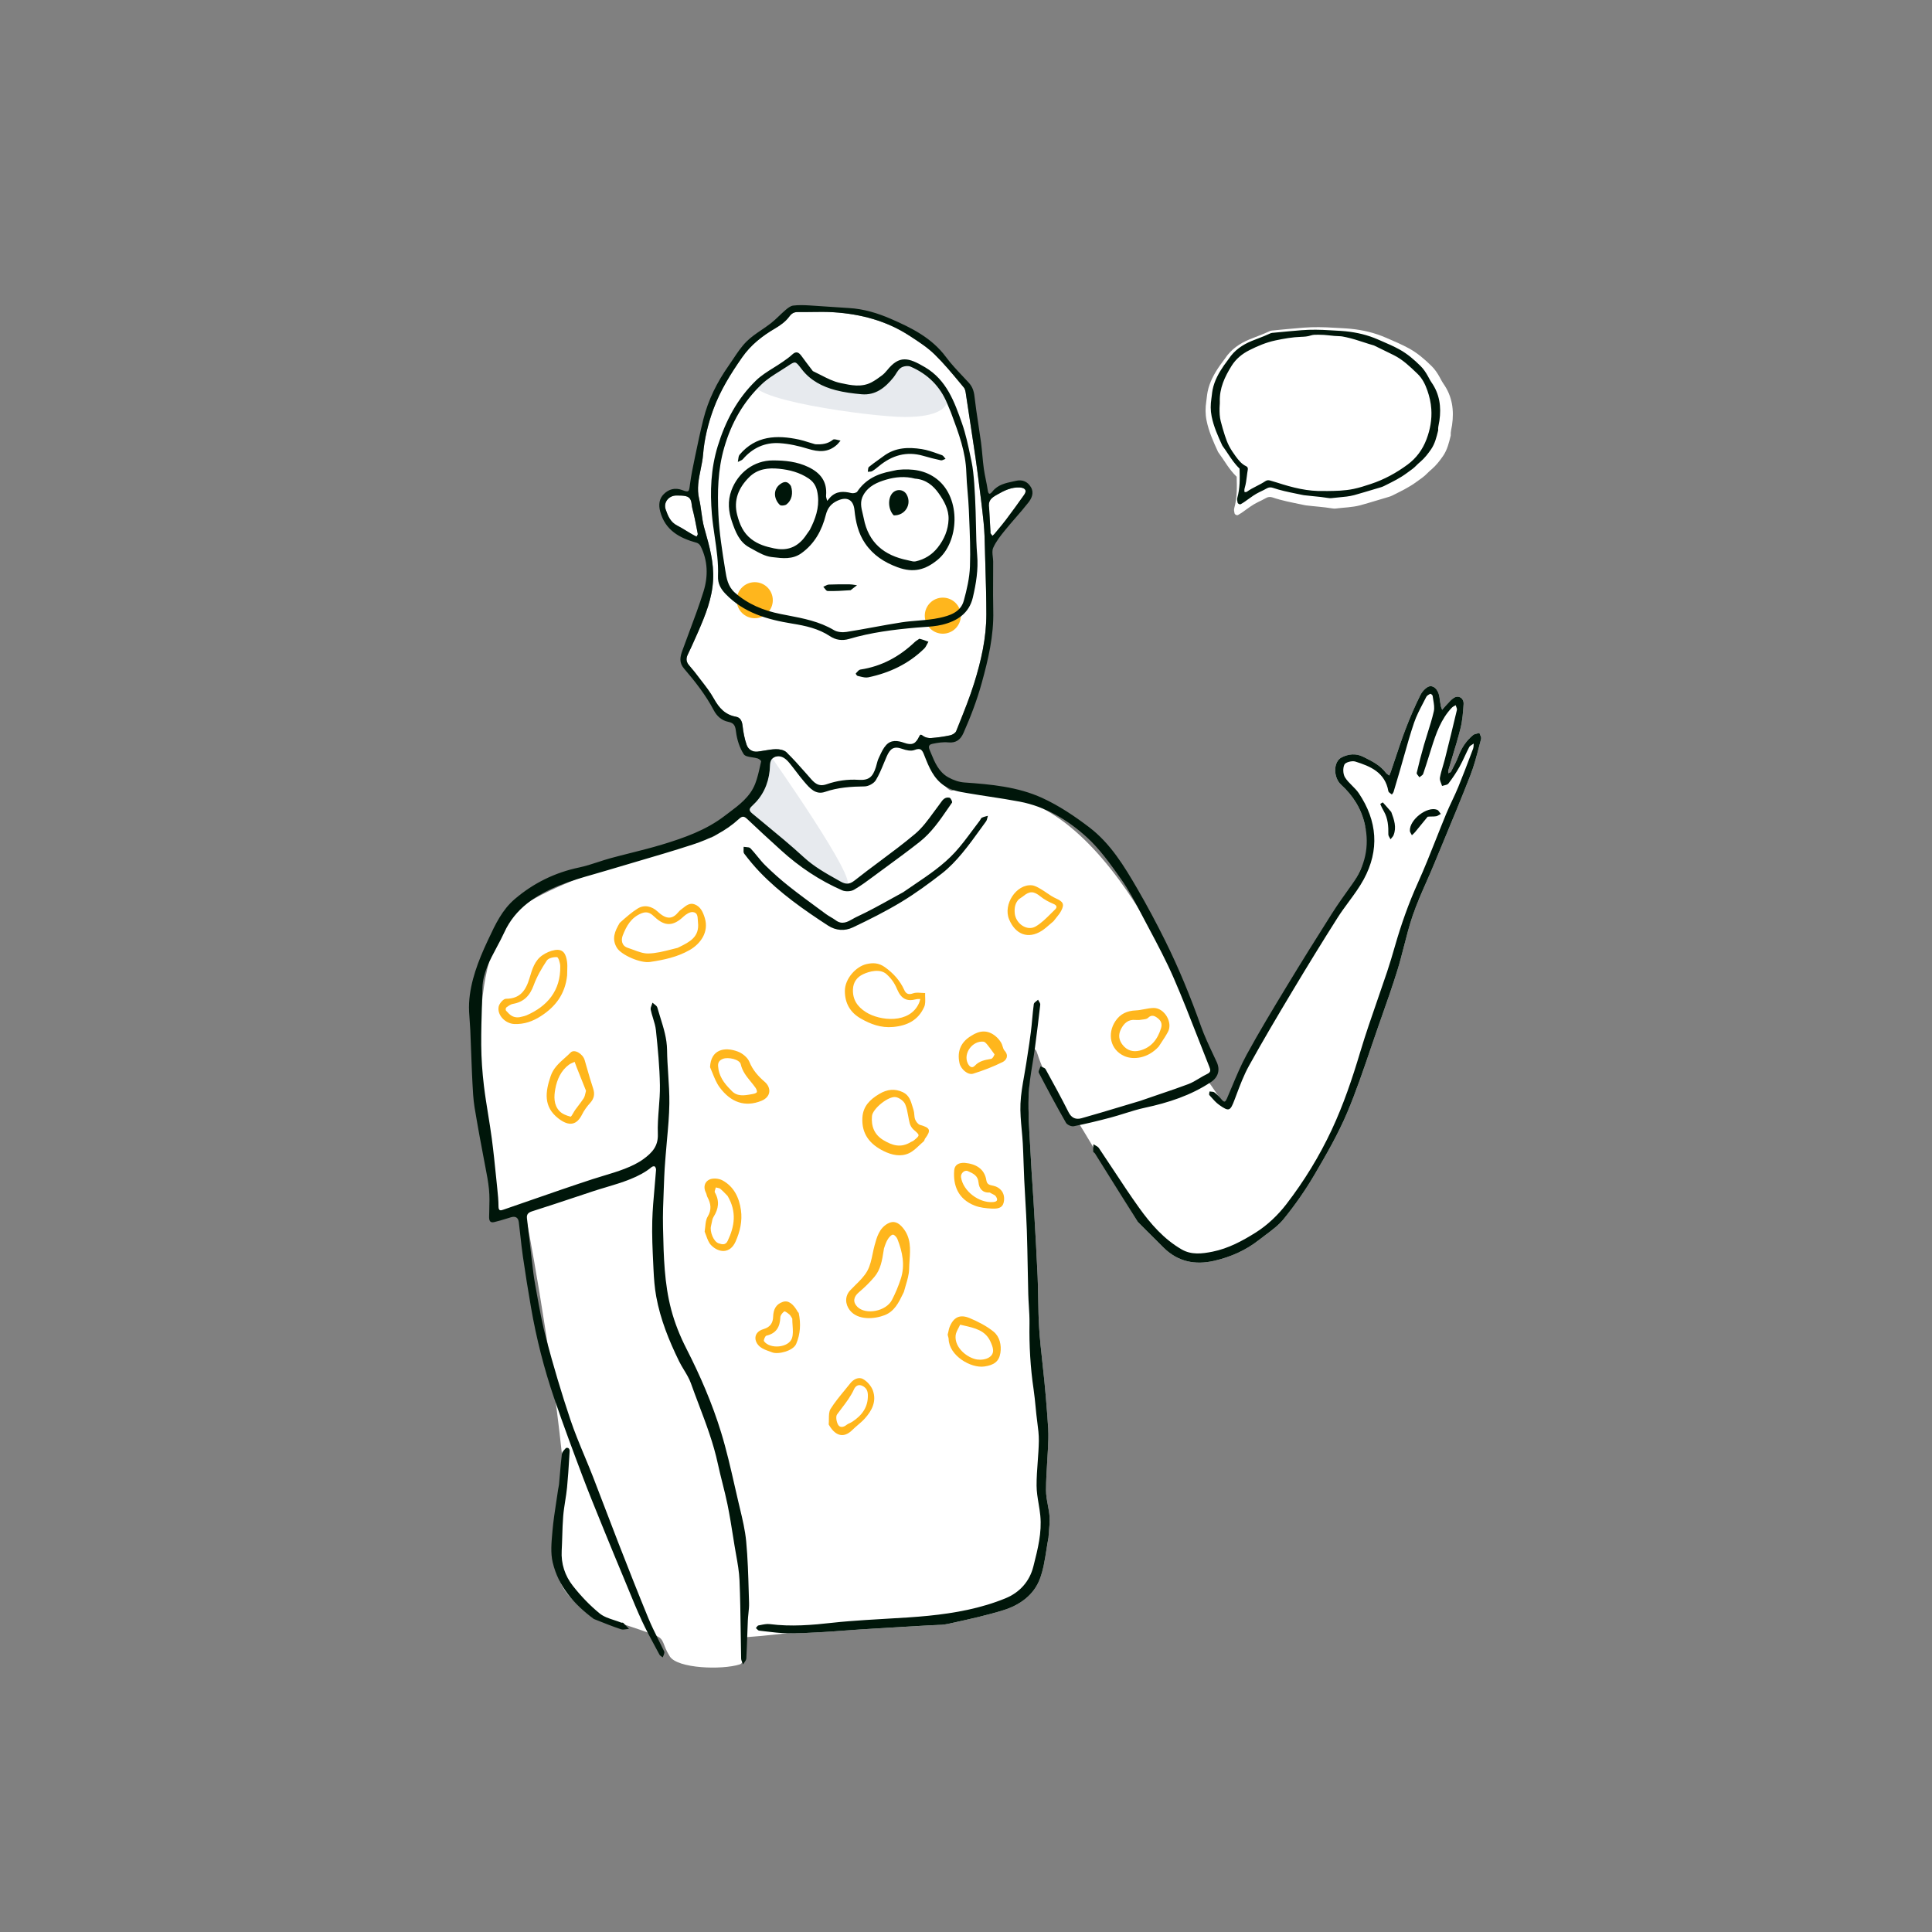<svg width="750" height="750" viewBox="0 0 750 750" fill="none" xmlns="http://www.w3.org/2000/svg">
<rect x="0" y="0" width="750" height="750" fill="#808080" stroke="none"/>
<rect width="750" height="750" fill="none"/>
<path fill-rule="evenodd" clip-rule="evenodd" d="M68.889 577.946C67.359 570.911 65.683 563.908 64.218 556.861C63.51 553.453 63.105 549.979 62.623 546.527C61.725 540.088 60.838 533.647 60.017 527.199C59.729 524.93 59.522 522.637 59.496 520.352C59.285 501.846 58.782 483.333 59.105 464.835C59.255 456.269 61.031 447.73 62.096 439.181C63.497 427.937 66.44 417.049 69.835 406.276C74.722 390.772 79.669 375.287 84.601 359.796C87.25 351.475 90.095 343.21 92.503 334.819C93.615 330.947 94.064 326.854 94.493 322.827C94.901 318.999 95.338 315.083 94.971 311.283C94.284 304.172 93.103 297.104 91.98 290.042C91.022 284.013 89.902 278.009 88.776 272.009C87.026 262.69 86.51 253.285 86.698 243.829C86.846 236.369 86.616 228.87 87.317 221.461C88.331 210.751 89.872 200.02 94.1 190.025C97.335 182.377 100.921 174.821 105.044 167.621C109.116 160.508 113.952 153.819 118.659 147.088C121.531 142.983 124.574 138.952 127.931 135.242C133.103 129.526 138.451 123.946 144.015 118.613C152.705 110.284 162.44 103.263 172.786 97.14C182.55 91.362 192.883 86.782 203.735 83.429C211.163 81.134 218.654 79.039 226.047 76.637C231.335 74.918 236.404 72.461 241.756 71.014C248.397 69.219 255.184 67.84 261.988 66.811C268.972 65.754 276.047 65.275 283.091 64.658C288.259 64.206 293.438 63.831 298.619 63.618C305.521 63.334 312.429 63.165 319.336 63.088C327.157 63 334.984 62.936 342.803 63.11C348.769 63.244 354.733 63.679 360.686 64.135C368.69 64.748 376.689 65.442 384.677 66.23C390.592 66.814 396.513 67.437 402.385 68.342C410.38 69.575 418.352 70.982 426.296 72.515C437.501 74.678 448.753 76.687 459.833 79.385C471.538 82.236 483.246 85.31 494.237 90.413C504.12 95.001 514.02 99.593 523.633 104.709C532.39 109.371 540.757 114.764 549.325 119.785C552.613 121.712 556.035 123.414 559.297 125.382C561.484 126.702 563.688 128.104 565.557 129.824C574.049 137.638 582.464 145.537 590.827 153.49C594.86 157.325 598.717 161.346 602.654 165.283C607.073 169.702 611.704 173.934 615.86 178.589C621.136 184.498 625.975 190.795 631.098 196.843C637.988 204.978 642.61 214.465 647.607 223.76C651 230.07 653.11 236.843 655.589 243.486C657.283 248.026 659.223 252.598 659.995 257.329C661.174 264.55 665.45 270.285 668.016 276.805C670.645 283.486 672.744 290.379 674.976 297.211C676.885 303.057 678.867 308.892 680.421 314.835C681.852 320.306 682.768 325.912 683.885 331.464C684.745 335.736 685.644 340.002 686.377 344.295C686.897 347.341 687.161 350.429 687.555 353.496C688.246 358.878 688.992 364.253 689.632 369.64C690.06 373.237 690.446 376.844 690.668 380.458C690.948 385.002 691.05 389.558 691.215 394.109C691.399 399.182 691.904 404.272 691.673 409.327C691.129 421.241 671.517 469.136 663.599 480.887C659.007 487.701 654.583 494.63 649.872 501.36C643.7 510.176 637.388 518.897 631.011 527.568C623.376 537.949 615.704 548.306 607.859 558.528C604.153 563.358 600.089 567.924 596.033 572.473C592.642 576.274 589.24 580.111 585.467 583.516C578.098 590.162 570.501 596.559 562.935 602.984C552.962 611.451 542.021 618.612 530.715 625.056C521.488 630.314 511.72 634.74 501.886 638.791C487.057 644.899 471.988 650.431 456.971 656.071C445.494 660.382 434.014 664.71 422.393 668.605C412.565 671.899 402.608 674.874 392.569 677.447C384.07 679.626 375.395 681.155 366.753 682.727C360.701 683.827 354.589 684.643 348.477 685.351C342.52 686.042 336.532 686.468 330.552 686.944C327.403 687.195 324.245 687.399 321.087 687.465C310.606 687.683 300.124 687.912 289.642 687.969C284.481 687.997 279.307 687.824 274.161 687.441C266.937 686.903 259.701 686.318 252.53 685.326C244.349 684.195 236.239 682.557 228.086 681.213C221.377 680.106 214.62 679.269 207.938 678.024C196.468 675.887 184.984 673.763 173.61 671.18C164.505 669.113 155.44 666.722 146.561 663.848C132.435 659.276 119.198 652.729 107.246 643.839C103.24 640.859 99.277 637.671 95.906 634.014C87.874 625.3 81.416 615.469 76.748 604.261C73.175 595.602 70.822 586.84 68.889 577.946Z" />
<path d="M407.012 596.933C405.964 602.43 405.548 607.9 403.711 612.842C401.328 619.254 395.812 623.129 389.443 625.101C382.446 627.267 375.24 628.785 368.079 630.375C365.7 630.903 363.179 630.802 360.72 630.95C351.867 631.484 343.011 631.98 334.159 632.533C329.329 632.834 324.508 633.285 319.677 633.553C315.044 633.811 310.4 634.106 305.766 634.035C304.738 634.02 298.31 634.949 289.316 635.581C287.57 635.704 290.288 645.139 287.148 646.128C280.152 648.333 263.016 647.714 260.026 643.035C257.037 638.356 258.097 636.385 254.782 635.033C238.574 628.418 221.879 626.873 216.987 612.842C213.73 603.503 219.928 581.378 218.126 564.393C213.504 520.839 204.312 472.241 204.012 471.992C204.043 471.959 194.224 472.798 193.493 469.199C184.421 424.545 180.283 365.694 204.012 350.854C218.301 341.918 245.519 332.74 275.693 325.243C280.079 324.154 282.668 317.71 287.148 316.697C288.15 316.471 291.216 310.649 293.845 304.801C296.493 298.912 298.72 292.995 304.156 292.737C315.33 292.205 334.606 277.893 347.682 282.359C359.657 286.448 365.728 309.469 370.352 306.681C375.013 303.871 379.137 308.749 385.521 308.749C431.213 308.749 465.626 395.551 470.411 416.909C462.414 428.449 438.729 428.449 416.348 435.287C412.645 430.719 405.204 417.02 402.801 409.313C400.327 401.383 399.474 419.367 399.301 425.74C399.077 433.982 399.816 442.255 400.223 450.51C400.491 455.952 400.936 461.384 401.248 466.824C401.795 476.374 402.373 485.923 402.801 495.479C403.101 502.204 402.971 508.953 403.405 515.667C403.848 522.546 404.765 529.394 405.434 536.26C405.827 540.297 406.186 544.34 406.474 548.386C406.718 551.797 407.061 555.224 406.964 558.633C406.778 565.239 406.087 571.836 406.058 578.438C406.043 581.886 407.198 585.325 407.437 588.794C407.616 591.398 407.176 594.044 407.012 596.933Z" fill="white"/>
<path d="M480.074 185.064C477.127 182.273 475.326 178.786 473.009 175.683C472.941 175.592 472.875 175.496 472.828 175.394C471.015 171.46 469.244 167.528 468.383 163.228C467.879 160.717 467.901 158.27 468.282 155.78C468.472 154.541 468.552 153.283 468.798 152.057C469.553 148.295 471.388 145.019 473.54 141.903C474.188 140.966 474.932 140.093 475.562 139.144C477.924 135.591 481.256 133.303 485.136 131.709C487.661 130.672 490.253 129.797 492.724 128.624C493.028 128.48 493.363 128.351 493.694 128.32C497.781 127.933 501.867 127.531 505.96 127.205C509.951 126.886 513.949 126.974 517.943 127.232C520.107 127.371 522.28 127.431 524.436 127.65C529.111 128.125 533.632 129.18 537.972 131.078C541.004 132.404 544.061 133.644 546.968 135.247C550.309 137.09 553.142 139.537 555.825 142.196C557.053 143.413 557.993 144.839 558.832 146.338C559.335 147.233 559.779 148.17 560.366 149.006C563.781 153.867 564.518 159.279 563.689 165.002C563.494 166.351 563.061 167.668 563.174 169.057C562.5 171.829 561.845 174.613 560.193 177.013C558.896 178.896 557.491 180.691 555.743 182.191C555.137 182.711 554.527 183.235 553.98 183.814C552.793 185.071 551.345 185.972 549.973 186.992C547.018 189.189 543.726 190.74 540.469 192.372C540.065 192.574 539.636 192.736 539.202 192.867C537.458 193.398 535.708 193.911 533.959 194.427C531.989 195.007 530.029 195.623 528.044 196.151C524.938 196.978 521.716 196.99 518.552 197.41C518.105 197.469 517.632 197.437 517.186 197.361C513.809 196.788 510.387 196.613 506.994 196.19C506.43 196.12 505.876 195.973 505.319 195.857C501.519 195.066 497.697 194.364 494.011 193.107C493.088 192.793 492.254 192.864 491.394 193.369C490.412 193.945 489.369 194.417 488.342 194.916C486.172 195.969 484.284 197.451 482.329 198.833C481.774 199.225 481.192 199.582 480.601 199.918C480.144 200.177 479.362 199.787 479.242 199.246C479.094 198.581 478.949 197.923 479.145 197.224C480.243 193.326 480.205 189.339 480.074 185.064Z" fill="white"/>
<path fill-rule="evenodd" clip-rule="evenodd" d="M288.633 313.457C288.633 313.457 293.607 306.647 295.324 303.097C297.041 299.547 298.656 292.737 298.656 292.737C298.656 292.737 334.149 342.991 328.533 343.645C317.306 344.953 288.633 313.457 288.633 313.457Z" fill="#E7EAEE"/>
<path d="M441.687 474.327C436.068 465.393 424.128 444.568 418.629 435.771C418.502 435.568 444.107 412.024 466.899 417.984C469.162 418.576 473.513 427.397 475.647 428.449C479.619 430.407 478.909 420.839 486.511 407.358C498.481 386.131 520.529 354.43 529.184 335.506C532.702 327.814 530.215 321.819 529.844 320.14C528.47 313.927 525.247 308.859 520.593 304.602C517.574 301.841 517.454 295.679 520.891 293.981C523.429 292.728 526.29 292.331 529.184 293.777C532.49 295.428 535.78 296.99 538.054 300.068C538.361 300.484 538.9 300.728 539.332 301.052C539.54 300.527 539.769 300.01 539.952 299.477C541.784 294.13 543.47 288.728 545.478 283.449C547.252 278.783 549.217 274.17 551.449 269.709C552.185 268.239 554.04 266.346 555.343 266.376C557.262 266.419 558.513 268.491 558.801 270.663C558.954 271.814 559.117 272.966 559.334 274.107C559.43 274.608 559.672 275.081 559.848 275.567C560.196 275.151 560.518 274.71 560.896 274.323C562.035 273.156 563.046 271.78 564.385 270.913C566.223 269.721 568.317 271.045 568.17 273.334C567.965 276.495 567.719 279.709 566.956 282.768C565.584 288.266 563.81 293.665 562.225 299.111C562.13 299.435 562.222 299.814 562.226 300.167C562.583 299.975 563.116 299.875 563.268 299.578C564.266 297.642 565.334 295.72 566.09 293.687C567.313 290.4 569.162 287.585 571.838 285.363C572.46 284.845 573.47 284.795 574.302 284.529C574.542 285.302 575.143 286.172 574.965 286.832C573.677 291.603 572.563 296.461 570.77 301.048C566.252 312.604 561.427 324.039 556.683 335.506C553.941 342.132 550.757 348.601 548.43 355.367C546.057 362.266 544.675 369.499 542.522 376.481C540.238 383.884 537.606 391.182 535.038 398.495C531.134 409.609 527.621 420.893 523.057 431.731C519.489 440.202 514.845 448.263 510.173 456.209C506.673 462.163 502.666 467.886 498.308 473.243C495.749 476.39 492.114 478.684 488.872 481.248C483.683 485.352 477.79 487.971 471.339 489.45C463.914 491.152 457.324 489.827 451.783 484.41C448.427 481.128 445.137 477.778 441.687 474.327Z" fill="white"/>
<path fill-rule="evenodd" clip-rule="evenodd" d="M267.012 254.055C266.297 255.502 266.343 256.768 267.275 257.996C267.693 258.547 268.145 259.072 268.597 259.597C269.082 260.16 269.567 260.724 270.01 261.319C270.678 262.218 271.369 263.106 272.06 263.994C273.875 266.325 275.691 268.658 277.116 271.208C279.128 274.811 281.459 277.468 285.689 278.231C287.406 278.541 288.054 279.913 288.26 281.719C288.546 284.233 289.014 286.782 289.849 289.16C290.446 290.861 292.026 291.989 294.038 291.771C294.981 291.669 295.92 291.51 296.859 291.351C298.304 291.106 299.747 290.861 301.197 290.826C302.586 290.793 304.388 291.156 305.322 292.052C307.818 294.446 310.116 297.05 312.412 299.65C312.887 300.188 313.361 300.725 313.837 301.261C314.013 301.458 314.185 301.657 314.356 301.855L314.357 301.856C316.033 303.793 317.591 305.593 320.923 304.437C324.879 303.065 329.039 302.45 333.33 302.729C337.266 302.985 338.803 301.652 340.014 297.798C340.139 297.403 340.244 296.999 340.349 296.595L340.349 296.595C340.552 295.816 340.755 295.037 341.094 294.322C341.223 294.052 341.35 293.777 341.478 293.502L341.478 293.501C342.178 291.992 342.893 290.449 343.972 289.263C345.922 287.122 348.449 287.451 351.039 288.369C353.955 289.403 355.467 288.769 356.725 286.119C357.257 284.997 357.433 285.011 358.407 285.729C359.194 286.31 360.435 286.578 361.439 286.504C363.924 286.32 366.412 285.973 368.847 285.452C369.727 285.264 370.893 284.568 371.194 283.811C371.562 282.886 371.932 281.961 372.302 281.036C374.391 275.82 376.483 270.596 378.156 265.245C380.878 256.541 382.905 247.629 382.9 238.435C382.897 232.275 382.716 226.116 382.536 219.957C382.49 218.396 382.444 216.835 382.401 215.274C382.381 214.534 382.363 213.793 382.345 213.052L382.345 213.049V213.049C382.265 209.671 382.184 206.289 381.845 202.935C381.233 196.884 380.444 190.849 379.656 184.816L379.654 184.8C379.522 183.792 379.391 182.783 379.26 181.775C378.874 178.803 378.424 175.839 377.975 172.875L377.974 172.872C377.826 171.893 377.677 170.913 377.531 169.934L377.214 167.81C376.512 163.099 375.81 158.387 375.067 153.681C375.038 153.497 375.012 153.307 374.985 153.114C374.85 152.135 374.704 151.085 374.152 150.423C373.658 149.832 373.165 149.239 372.673 148.645C369.52 144.847 366.358 141.039 362.841 137.602C360.081 134.906 356.756 132.741 353.49 130.615L353.065 130.338C344.141 124.524 334.145 121.906 323.638 121.215C320.759 121.026 317.865 121.07 314.97 121.113C313.237 121.14 311.504 121.166 309.773 121.142C308.193 121.12 307.338 121.623 306.312 123.002C304.952 124.83 302.919 126.302 300.911 127.478C295.898 130.416 291.486 133.866 288.098 138.716C283.647 145.087 279.569 151.642 276.904 158.949C274.848 164.586 273.426 170.375 272.936 176.438C272.777 178.395 272.383 180.327 271.988 182.26C271.224 186 270.459 189.745 271.403 193.689C271.81 195.388 272.046 197.131 272.283 198.873C272.56 200.915 272.837 202.955 273.388 204.921C273.489 205.283 273.591 205.644 273.692 206.005C275.449 212.25 277.172 218.379 276.829 225.099C276.461 232.323 273.898 238.634 270.928 245.472C270.549 246.311 270.175 247.153 269.802 247.994L269.802 247.995L269.802 247.995C268.9 250.029 267.998 252.063 267.012 254.055ZM384.504 206.492C384.508 206.554 384.501 206.621 384.494 206.687C384.481 206.807 384.469 206.924 384.518 207.006C384.67 207.259 384.853 207.494 385.036 207.729C385.108 207.822 385.18 207.915 385.251 208.009C385.328 207.939 385.41 207.873 385.491 207.806L385.491 207.806C385.666 207.662 385.841 207.518 385.983 207.346C386.385 206.859 386.79 206.373 387.194 205.888L387.195 205.887L387.196 205.886C388.348 204.504 389.501 203.122 390.583 201.686C392.968 198.518 395.3 195.309 397.585 192.067C398.932 190.156 397.592 189.365 395.995 189.251C392.669 189.015 389.852 190.421 386.994 192.064C384.952 193.238 383.448 194.221 383.982 197.319L384.062 198.712C384.21 201.305 384.358 203.898 384.504 206.492ZM270.601 207.962C270.529 208.079 270.457 208.197 270.405 208.31C268.982 207.632 267.663 206.822 266.357 206.02C265.214 205.318 264.081 204.623 262.898 204.027C260.223 202.681 259.282 200.235 258.426 197.805C257.44 195.008 259.634 192.337 262.608 192.357C262.74 192.358 262.873 192.358 263.006 192.359C264.066 192.363 265.143 192.366 266.162 192.59C268.165 193.029 268.364 194.581 268.555 196.077C268.614 196.541 268.673 196.999 268.785 197.418C269.5 200.094 270.022 202.823 270.544 205.55C270.652 206.114 270.76 206.678 270.87 207.241C270.912 207.456 270.756 207.709 270.601 207.962Z" fill="white"/>
<circle cx="366" cy="239" r="7" fill="#FFB61D"/>
<circle cx="293" cy="233" r="7" fill="#FFB61D"/>
<path fill-rule="evenodd" clip-rule="evenodd" d="M326.092 148.654C330.081 149.511 334.407 150.551 338.438 148.362C339.803 147.621 341.086 146.708 342.33 145.772C343.089 145.201 343.772 144.492 344.368 143.748C349.103 137.846 352.597 138.727 359.117 142.581C367.458 147.511 377.117 161.873 351.256 161.873C338.23 161.873 286.203 154.78 293.467 147.729C296.436 144.848 300.326 142.919 303.772 140.522C305.07 139.619 306.391 138.715 307.536 137.636C309.196 136.073 310.202 136.898 311.238 138.335C312.6 140.224 314.021 142.069 315.548 144.063C319.138 145.735 322.469 147.876 326.092 148.654Z" fill="#E7EAEE"/>
<path fill-rule="evenodd" clip-rule="evenodd" d="M465.478 418.668C464.126 419.482 462.776 420.294 461.324 420.845C457.812 422.177 454.251 423.381 450.655 424.598L450.654 424.598C448.377 425.369 446.085 426.144 443.781 426.96C443.087 427.23 442.477 427.408 441.886 427.58L441.885 427.58C441.746 427.621 441.608 427.661 441.471 427.702C439.414 428.314 437.358 428.933 435.303 429.551L435.302 429.551L435.302 429.551L435.301 429.552L435.3 429.552L435.3 429.552L435.299 429.552L435.298 429.552L435.298 429.553L435.297 429.553L435.296 429.553L435.296 429.553L435.295 429.553L435.294 429.553L435.293 429.554C430.136 431.105 424.979 432.657 419.795 434.111C417.695 434.7 415.959 434.04 414.818 431.77C411.982 426.129 408.948 420.585 405.895 415.057C405.683 414.673 405.16 414.462 404.637 414.25C404.394 414.152 404.151 414.054 403.939 413.938C403.86 414.206 403.734 414.497 403.607 414.789C403.335 415.417 403.063 416.045 403.263 416.428C406.666 422.968 410.161 429.464 413.817 435.865C414.269 436.657 415.906 437.384 416.809 437.205C421.609 436.259 426.373 435.102 431.104 433.848C432.933 433.363 434.742 432.796 436.551 432.23C439.158 431.413 441.763 430.597 444.422 430.028C453.553 428.073 462.289 425.25 470.126 420.029C472.94 418.154 473.712 415.287 472.344 412.316C471.869 411.287 471.386 410.26 470.902 409.232L470.901 409.231L470.901 409.229L470.9 409.227L470.899 409.226L470.898 409.224L470.898 409.222L470.897 409.221L470.896 409.219L470.895 409.218L470.895 409.216L470.892 409.21C469.213 405.643 467.531 402.071 466.216 398.372C462.184 387.034 457.646 375.915 452.302 365.144C448.92 358.327 445.329 351.6 441.513 345.018C436.414 336.224 431.074 327.437 422.876 321.18C417.182 316.834 411.084 312.741 404.601 309.77C395.125 305.429 384.718 304.478 374.362 303.756C372.246 303.608 370.022 302.815 368.154 301.772C364.406 299.681 362.884 295.977 361.351 292.248C361.183 291.84 361.015 291.431 360.844 291.025C360.087 289.226 361.305 288.889 362.071 288.73C364.044 288.322 366.128 287.999 368.111 288.199C371.202 288.511 372.902 287.073 374.036 284.51C376.818 278.225 379.254 271.834 381.093 265.182C383.639 255.973 385.814 246.765 385.582 237.114C385.481 232.932 385.505 228.746 385.528 224.561V224.559C385.54 222.377 385.552 220.194 385.547 218.012C385.545 217.416 385.473 216.793 385.401 216.172C385.256 214.924 385.112 213.683 385.547 212.688C386.615 210.242 388.37 208.046 390.073 205.936C391.421 204.267 392.828 202.646 394.236 201.025C395.941 199.061 397.646 197.098 399.243 195.049C400.529 193.399 401.488 191.298 400.193 189.107C398.928 186.967 396.899 186.098 394.542 186.63C394.138 186.721 393.731 186.807 393.323 186.893C390.36 187.52 387.364 188.154 385.272 190.781C384.267 192.043 383.686 192.047 383.425 190.217C383.232 188.857 382.957 187.509 382.682 186.161C382.397 184.765 382.112 183.37 381.918 181.961C381.679 180.225 381.518 178.479 381.357 176.733C381.202 175.043 381.046 173.353 380.82 171.673C380.502 169.314 380.143 166.961 379.784 164.607C379.241 161.044 378.698 157.482 378.297 153.904C378.059 151.779 377.469 150.077 376.043 148.528C375.304 147.724 374.552 146.928 373.801 146.132C371.497 143.691 369.19 141.248 367.203 138.57C361.72 131.182 353.933 127.307 345.853 123.793C340.646 121.529 335.262 119.909 329.536 119.582C327.017 119.439 324.499 119.259 321.981 119.08C319.411 118.896 316.84 118.713 314.267 118.568C312.15 118.448 309.998 118.363 307.907 118.626C306.868 118.757 305.828 119.588 304.971 120.317C304.124 121.036 303.319 121.805 302.513 122.574C301.476 123.565 300.439 124.555 299.316 125.437C298.132 126.367 296.877 127.22 295.625 128.073C293.569 129.472 291.517 130.869 289.786 132.594C287.797 134.578 286.208 136.968 284.621 139.354L284.621 139.354L284.621 139.355C284.037 140.233 283.454 141.11 282.851 141.967C278.376 148.325 274.938 155.196 273.045 162.76C271.874 167.442 270.882 172.17 269.897 176.896L269.741 177.644C269.019 181.104 268.294 184.572 267.839 188.07L267.819 188.225C267.46 190.996 267.432 191.207 264.774 190.224C262.028 189.209 259.662 189.894 257.729 191.757C255.83 193.587 255.621 196.056 256.281 198.544C258.215 205.833 263.786 208.884 270.445 210.702C271.026 210.861 271.668 211.428 271.945 211.975C274.816 217.654 274.94 223.695 273.123 229.552C271.45 234.945 269.468 240.242 267.486 245.539L267.486 245.539L267.486 245.539L267.486 245.539L267.486 245.539L267.486 245.54L267.486 245.54L267.486 245.54L267.486 245.54L267.486 245.54L267.486 245.54L267.486 245.54L267.485 245.541L267.485 245.541L267.485 245.541L267.485 245.542L267.485 245.542L267.485 245.543L267.485 245.543L267.484 245.543L267.484 245.544L267.484 245.544L267.484 245.545L267.484 245.545L267.484 245.546L267.483 245.546L267.483 245.547L267.483 245.547L267.483 245.548C266.609 247.883 265.735 250.218 264.888 252.562C264.015 254.978 263.536 257.193 265.537 259.532C269.84 264.565 273.949 269.774 277.053 275.677C278.284 278.018 280.173 279.703 282.707 280.211C285.121 280.696 285.448 281.889 285.733 284.154C286.107 287.139 287.101 290.276 288.713 292.777C289.225 293.571 290.606 293.785 292.019 294.005C292.767 294.122 293.524 294.239 294.167 294.445C294.691 294.613 295.524 295.313 295.46 295.597C295.345 296.102 295.234 296.609 295.122 297.117L295.122 297.117L295.122 297.118L295.122 297.119L295.122 297.119C294.586 299.557 294.048 302.007 293.143 304.308C291.162 309.346 286.948 312.498 282.858 315.557C282.299 315.975 281.743 316.392 281.194 316.811C274.054 322.27 265.559 325.268 257.025 327.855C253.015 329.071 248.946 330.094 244.877 331.117L244.876 331.117C242.236 331.781 239.596 332.445 236.971 333.162C235.336 333.608 233.719 334.137 232.104 334.665L232.104 334.665L232.104 334.665L232.104 334.665L232.103 334.665L232.103 334.665L232.103 334.665L232.103 334.665L232.103 334.665L232.103 334.665L232.103 334.665L232.103 334.665L232.102 334.665L232.102 334.665L232.102 334.665C229.707 335.448 227.314 336.23 224.863 336.744C215.443 338.72 207.134 342.785 199.836 349.011C194.93 353.195 192.297 358.822 189.65 364.48C189.521 364.755 189.392 365.03 189.263 365.305C185.685 372.932 182.547 381.064 182.105 389.317C181.981 391.632 182.158 393.961 182.335 396.292C182.424 397.471 182.514 398.649 182.564 399.827C182.678 402.473 182.775 405.121 182.873 407.769C183.085 413.528 183.297 419.286 183.676 425.034C183.888 428.239 184.458 431.424 185.027 434.604L185.027 434.604C185.191 435.517 185.354 436.43 185.509 437.342C185.93 439.826 186.4 442.302 186.871 444.778C187.184 446.429 187.498 448.081 187.797 449.735C187.992 450.814 188.202 451.892 188.411 452.969L188.411 452.97C188.975 455.869 189.539 458.77 189.825 461.697C190.088 464.387 190.011 467.112 189.935 469.833C189.912 470.638 189.89 471.443 189.876 472.247C189.852 473.663 190.099 474.809 191.801 474.425C193.482 474.045 195.135 473.535 196.786 473.024C197.305 472.863 197.824 472.703 198.344 472.547C200.097 472.019 201.171 472.637 201.397 474.44C201.621 476.223 201.818 478.009 202.015 479.795C202.314 482.507 202.613 485.218 203.005 487.915C203.958 494.474 205.006 501.02 206.136 507.551C208.211 519.538 211.202 531.312 215.131 542.816C218.625 553.043 222.403 563.175 226.218 573.288C228.416 579.112 230.766 584.88 233.116 590.646C233.717 592.12 234.317 593.594 234.915 595.068C237.338 601.043 239.813 606.996 242.292 612.948C242.867 614.329 243.436 615.713 244.004 617.097C245.671 621.157 247.338 625.217 249.178 629.197C250.776 632.652 252.591 636.007 254.406 639.36C254.941 640.35 255.477 641.339 256.006 642.331C256.171 642.639 256.501 642.858 256.832 643.078C256.985 643.18 257.139 643.282 257.276 643.392C257.342 643.211 257.419 643.03 257.495 642.85C257.675 642.427 257.855 642.005 257.896 641.569C257.928 641.228 257.735 640.856 257.55 640.499C257.501 640.405 257.453 640.313 257.409 640.222C256.792 638.928 256.154 637.643 255.515 636.358C254.177 633.664 252.838 630.97 251.695 628.196C247.736 618.583 243.938 608.902 240.154 599.218C238.454 594.867 236.792 590.5 235.129 586.134C233.493 581.836 231.857 577.537 230.184 573.253C229.144 570.589 228.044 567.946 226.945 565.303C224.977 560.573 223.01 555.843 221.384 550.998C217.934 540.711 214.847 530.287 212.052 519.802C210.477 513.894 209.395 507.849 208.314 501.815L208.314 501.814C208.12 500.729 207.926 499.644 207.729 498.561C207.184 495.564 206.837 492.531 206.49 489.498C206.371 488.463 206.253 487.428 206.127 486.395C205.578 481.905 205.061 477.41 204.558 472.914C204.391 471.416 205.054 470.706 206.583 470.222C212.44 468.368 218.268 466.426 224.097 464.484C226.164 463.795 228.232 463.105 230.301 462.42C231.84 461.911 233.479 461.422 235.163 460.92C241.401 459.06 248.267 457.014 253.015 453.019C253.29 452.788 254.009 452.656 254.182 452.825C254.492 453.129 254.711 453.708 254.678 454.151C254.514 456.368 254.315 458.585 254.116 460.8C253.724 465.17 253.332 469.54 253.209 473.917C253.053 479.469 253.319 485.038 253.585 490.597L253.585 490.597L253.586 490.6L253.586 490.602L253.586 490.605L253.586 490.607L253.586 490.61L253.586 490.612L253.586 490.615L253.586 490.618L253.586 490.62L253.587 490.623L253.587 490.625L253.587 490.628C253.622 491.352 253.656 492.076 253.69 492.799C253.854 496.327 254.117 499.883 254.75 503.35C256.36 512.173 259.701 520.429 263.624 528.448C264.194 529.614 264.872 530.736 265.55 531.856C266.562 533.531 267.573 535.203 268.215 537.01C269.198 539.774 270.237 542.519 271.276 545.265C274.129 552.804 276.983 560.344 278.677 568.276C279.21 570.771 279.832 573.247 280.454 575.723C281.145 578.471 281.835 581.218 282.403 583.991C283.28 588.267 283.962 592.584 284.645 596.899L284.645 596.9L284.645 596.901L284.645 596.902L284.645 596.903C284.802 597.896 284.959 598.889 285.119 599.882C285.313 601.096 285.531 602.31 285.749 603.525C286.339 606.821 286.93 610.121 287.073 613.438C287.356 620.037 287.446 626.644 287.536 633.252C287.584 636.78 287.632 640.308 287.71 643.834C287.721 644.36 287.944 644.881 288.168 645.402C288.272 645.644 288.376 645.886 288.458 646.129C288.597 645.883 288.768 645.64 288.94 645.397C289.312 644.871 289.684 644.345 289.716 643.799C289.889 640.825 289.99 637.846 290.092 634.867L290.092 634.866L290.092 634.865L290.092 634.863L290.092 634.862L290.092 634.861L290.092 634.86L290.092 634.858L290.092 634.857L290.092 634.856L290.092 634.854L290.092 634.853L290.092 634.852L290.092 634.851L290.092 634.849C290.158 632.934 290.223 631.018 290.307 629.104C290.347 628.19 290.443 627.277 290.538 626.364L290.538 626.363L290.538 626.363L290.538 626.363L290.538 626.363L290.538 626.362L290.538 626.362L290.538 626.362L290.538 626.362L290.538 626.361L290.538 626.361L290.538 626.361L290.538 626.36L290.538 626.36L290.538 626.36C290.681 624.989 290.823 623.62 290.78 622.256C290.735 620.831 290.695 619.406 290.654 617.981L290.654 617.979L290.654 617.978L290.654 617.976L290.654 617.975L290.654 617.973L290.654 617.972L290.654 617.97L290.654 617.969L290.654 617.967L290.654 617.966L290.654 617.965L290.654 617.963C290.467 611.418 290.281 604.868 289.666 598.361C289.254 593.997 288.22 589.68 287.191 585.383C286.994 584.558 286.796 583.733 286.604 582.91C286.142 580.937 285.691 578.959 285.24 576.982C283.642 569.97 282.043 562.953 279.942 556.092C276.493 544.825 271.81 534.011 266.431 523.485C263.986 518.7 261.936 513.593 260.563 508.406C257.867 498.22 257.633 487.691 257.401 477.221L257.379 476.236C257.271 471.418 257.469 466.592 257.667 461.768L257.667 461.767L257.667 461.765C257.735 460.119 257.803 458.473 257.858 456.828C257.931 454.667 258.097 452.508 258.263 450.35L258.263 450.347L258.263 450.343L258.263 450.34L258.264 450.337L258.264 450.333C258.3 449.866 258.336 449.399 258.371 448.932C258.532 446.782 258.728 444.633 258.924 442.483L258.925 442.482C259.354 437.784 259.783 433.087 259.842 428.384C259.889 424.602 259.643 420.817 259.398 417.031C259.194 413.895 258.991 410.759 258.953 407.621C258.901 403.194 257.623 399.102 256.344 395.008C255.939 393.709 255.533 392.41 255.167 391.1C255.026 390.597 254.505 390.2 253.984 389.803C253.743 389.619 253.502 389.435 253.299 389.241C253.219 389.525 253.105 389.816 252.99 390.107C252.74 390.743 252.49 391.378 252.605 391.94C252.833 393.066 253.175 394.175 253.515 395.283C253.992 396.833 254.468 398.379 254.632 399.962C255.368 407.05 256.065 414.17 256.179 421.287C256.227 424.266 255.995 427.252 255.762 430.237C255.503 433.567 255.243 436.896 255.374 440.211C255.56 444.941 253.147 447.456 249.916 449.856C245.666 453.013 239.595 454.837 234.145 456.475C232.701 456.909 231.301 457.33 229.989 457.759C221.844 460.424 213.747 463.237 205.65 466.05C202.306 467.212 198.962 468.374 195.614 469.526L195.558 469.545C194.439 469.931 193.516 470.249 193.517 468.339C193.519 466.011 193.278 463.676 193.038 461.354L193.025 461.23C192.888 459.908 192.754 458.586 192.62 457.265L192.62 457.262L192.62 457.262C192.102 452.151 191.584 447.04 190.91 441.95C190.499 438.841 189.999 435.743 189.499 432.645C188.901 428.942 188.304 425.24 187.858 421.52C187.23 416.289 186.857 411.001 186.815 405.735C186.772 400.401 186.936 395.065 187.1 389.729L187.1 389.729C187.164 387.635 187.229 385.541 187.281 383.447C187.42 377.828 190.179 372.673 192.869 367.646C193.876 365.765 194.873 363.902 195.72 362.04C200.014 352.592 208.1 347.383 217.203 343.703C221.576 341.935 226.139 340.628 230.7 339.323L230.7 339.323L230.7 339.323L230.7 339.323L230.7 339.323L230.7 339.323L230.7 339.323L230.701 339.322L230.701 339.322L230.701 339.322L230.701 339.322L230.701 339.322L230.701 339.322L230.701 339.322L230.701 339.322L230.702 339.322L230.703 339.322L230.703 339.322L230.704 339.321L230.704 339.321L230.705 339.321L230.706 339.321L230.706 339.321L230.707 339.321L230.707 339.32L230.708 339.32L230.709 339.32L230.709 339.32L230.71 339.32C232.383 338.841 234.055 338.362 235.717 337.86C239.448 336.735 243.187 335.639 246.927 334.543L246.929 334.542L246.93 334.542L246.93 334.542L246.931 334.542L246.932 334.541L246.932 334.541L246.933 334.541L246.933 334.541L246.934 334.541L246.935 334.54L246.935 334.54L246.936 334.54L246.936 334.54L246.937 334.54L246.938 334.54C254.314 332.378 261.689 330.216 268.992 327.829C275.508 325.7 281.712 322.65 286.844 317.928C288.249 316.635 288.941 316.864 290.181 318.049C294.228 321.918 298.372 325.686 302.516 329.454L303.229 330.104C310.294 336.529 318.156 341.783 326.899 345.614C328.194 346.182 330.315 346.103 331.519 345.403C334.233 343.824 336.772 341.935 339.306 340.051C339.828 339.662 340.35 339.274 340.873 338.889C341.924 338.114 342.978 337.342 344.031 336.569C348.409 333.359 352.789 330.148 357.047 326.784C361.57 323.211 364.807 318.503 368.032 313.812C368.548 313.061 369.063 312.312 369.584 311.567C369.788 311.274 369.067 309.767 368.605 309.673C366.792 309.306 365.96 310.487 365.087 311.726C364.921 311.961 364.754 312.199 364.578 312.428C363.854 313.373 363.147 314.342 362.439 315.314C360.246 318.324 358.041 321.35 355.27 323.687C350.847 327.416 346.202 330.878 341.555 334.342C338.251 336.804 334.947 339.267 331.721 341.827C329.714 343.42 328.236 343.303 326.296 342.208C325.871 341.968 325.446 341.729 325.021 341.491L325.02 341.49C320.495 338.948 316.006 336.427 312.091 332.829C307.059 328.205 301.777 323.85 296.497 319.497C294.987 318.252 293.477 317.008 291.973 315.757C290.579 314.597 290.83 313.88 292.029 312.783C296.047 309.107 298.203 304.56 298.787 299.074C298.823 298.739 298.835 298.371 298.847 297.988V297.988C298.903 296.258 298.969 294.237 301.283 293.698C303.507 293.179 305.165 294.632 306.493 296.243C307.345 297.278 308.159 298.346 308.973 299.413C309.985 300.741 310.997 302.068 312.083 303.332L312.287 303.57C314.363 305.992 316.65 308.659 320.259 307.411C325.306 305.667 330.399 305.342 335.644 305.28C337.135 305.262 339.206 304.147 339.97 302.899C341.233 300.836 342.166 298.57 343.099 296.306L343.099 296.305L343.099 296.305L343.099 296.305L343.099 296.305L343.099 296.304L343.099 296.304L343.1 296.304L343.1 296.303L343.1 296.303L343.1 296.303L343.1 296.303L343.1 296.302L343.1 296.302L343.101 296.302L343.101 296.301L343.101 296.3L343.102 296.299L343.102 296.298L343.102 296.297L343.103 296.297L343.103 296.296L343.104 296.295L343.104 296.294L343.104 296.293L343.105 296.292L343.105 296.291L343.105 296.29L343.106 296.29C343.465 295.417 343.824 294.545 344.202 293.685C345.541 290.64 346.933 289.502 350.285 290.722C351.741 291.253 353.669 291.675 354.986 291.151C357.596 290.113 358.089 291.371 358.821 293.237C358.851 293.313 358.881 293.39 358.912 293.467C360.621 297.796 362.359 302.137 366.484 304.96C369.203 306.821 372.28 307.336 375.361 307.852C375.647 307.9 375.933 307.948 376.219 307.997C378.898 308.456 381.586 308.867 384.273 309.279L384.275 309.279C388.14 309.871 392.005 310.462 395.843 311.195C405.841 313.103 414.41 318.239 421.754 324.884C426.883 329.525 431.027 335.37 435.067 341.069L435.067 341.07L435.184 341.234C438.118 345.373 440.503 349.92 442.875 354.44L442.875 354.44C443.149 354.962 443.422 355.483 443.696 356.003C444.433 357.402 445.177 358.8 445.92 360.198C449.316 366.585 452.716 372.98 455.596 379.596C458.929 387.253 461.967 395.038 465.006 402.824L465.006 402.825C466.482 406.605 467.957 410.384 469.466 414.15C469.97 415.409 470.132 416.208 468.6 416.93C467.527 417.435 466.502 418.052 465.479 418.668L465.478 418.668ZM269.802 247.995C270.176 247.153 270.549 246.311 270.929 245.472C273.898 238.634 276.461 232.323 276.83 225.099C277.173 218.379 275.449 212.251 273.693 206.006C273.591 205.645 273.49 205.283 273.388 204.921C272.838 202.955 272.561 200.915 272.283 198.873L272.283 198.873L272.283 198.873L272.283 198.873L272.283 198.873L272.283 198.872L272.283 198.872L272.283 198.872L272.283 198.872L272.283 198.872L272.283 198.872L272.283 198.872L272.283 198.872L272.283 198.872L272.283 198.871C272.047 197.13 271.81 195.388 271.404 193.689C270.46 189.745 271.225 186.001 271.989 182.261C272.383 180.327 272.778 178.396 272.936 176.438C273.427 170.375 274.849 164.586 276.905 158.95C279.57 151.642 283.648 145.087 288.099 138.716C291.487 133.866 295.899 130.416 300.912 127.478C302.919 126.302 304.953 124.831 306.313 123.002C307.338 121.624 308.194 121.12 309.774 121.142C311.505 121.166 313.238 121.14 314.971 121.114C317.866 121.07 320.759 121.026 323.638 121.216C334.146 121.906 344.141 124.524 353.066 130.339L353.49 130.615C356.756 132.741 360.082 134.906 362.841 137.602C366.358 141.039 369.52 144.847 372.673 148.645C373.166 149.239 373.659 149.832 374.152 150.424C374.705 151.086 374.85 152.135 374.986 153.114C375.013 153.307 375.039 153.497 375.068 153.681C375.81 158.386 376.512 163.096 377.214 167.807L377.215 167.809L377.532 169.934C377.678 170.914 377.826 171.893 377.975 172.873L377.975 172.876C378.425 175.839 378.874 178.803 379.26 181.775C379.392 182.79 379.524 183.804 379.657 184.818C380.445 190.851 381.233 196.884 381.846 202.935C382.185 206.289 382.266 209.671 382.346 213.048V213.049C382.364 213.791 382.381 214.533 382.402 215.274C382.445 216.834 382.49 218.394 382.536 219.954L382.536 219.956L382.536 219.958V219.959V219.96V219.96V219.961V219.962V219.963V219.963V219.964V219.965V219.966V219.966V219.967V219.968V219.969C382.717 226.124 382.898 232.28 382.901 238.435C382.906 247.629 380.879 256.541 378.157 265.245C376.484 270.596 374.392 275.819 372.304 281.035L372.303 281.036C371.933 281.961 371.562 282.886 371.194 283.812C370.893 284.568 369.727 285.264 368.848 285.452C366.412 285.973 363.924 286.321 361.44 286.504C360.436 286.579 359.195 286.31 358.407 285.729C357.434 285.012 357.258 284.997 356.726 286.119C355.468 288.77 353.955 289.404 351.04 288.37C348.45 287.451 345.922 287.122 343.973 289.264C342.894 290.449 342.178 291.992 341.479 293.501C341.351 293.777 341.224 294.052 341.095 294.323C340.755 295.037 340.553 295.816 340.349 296.595L340.349 296.596L340.349 296.596L340.349 296.596L340.349 296.596L340.349 296.596L340.349 296.596L340.349 296.596L340.349 296.597L340.349 296.597C340.244 297 340.139 297.404 340.015 297.799C338.804 301.652 337.267 302.986 333.331 302.729C329.039 302.45 324.879 303.065 320.924 304.437C317.592 305.593 316.034 303.793 314.357 301.856C314.186 301.658 314.013 301.459 313.838 301.261C313.362 300.725 312.887 300.188 312.413 299.65L312.412 299.65C310.117 297.049 307.819 294.446 305.323 292.052C304.389 291.156 302.587 290.793 301.197 290.826C299.747 290.861 298.304 291.106 296.86 291.351C295.921 291.51 294.981 291.669 294.038 291.771C292.026 291.989 290.447 290.861 289.85 289.16C289.015 286.782 288.547 284.234 288.261 281.72C288.055 279.913 287.407 278.541 285.69 278.231C281.46 277.468 279.129 274.811 277.116 271.208C275.692 268.658 273.876 266.325 272.061 263.994L272.061 263.994L272.061 263.994L272.06 263.993L272.06 263.993L272.06 263.993L272.06 263.992L272.059 263.992L272.059 263.991L272.059 263.991L272.058 263.991L272.058 263.99C271.368 263.104 270.678 262.217 270.01 261.32C269.567 260.724 269.082 260.161 268.597 259.597L268.597 259.597C268.146 259.072 267.694 258.547 267.276 257.997C266.344 256.768 266.297 255.502 267.013 254.056C267.998 252.063 268.9 250.029 269.802 247.996L269.802 247.995ZM384.059 198.647L383.983 197.319C383.449 194.221 384.953 193.238 386.995 192.064C389.853 190.421 392.669 189.016 395.995 189.251C397.593 189.365 398.932 190.157 397.585 192.068C395.301 195.309 392.968 198.518 390.583 201.686C389.502 203.122 388.349 204.504 387.196 205.887L387.196 205.887L387.195 205.888L387.194 205.889C386.79 206.374 386.385 206.859 385.984 207.347C385.842 207.519 385.667 207.662 385.491 207.806C385.461 207.831 385.431 207.856 385.401 207.881C385.35 207.923 385.3 207.965 385.251 208.009C385.181 207.915 385.109 207.822 385.037 207.73C384.854 207.495 384.671 207.259 384.519 207.006C384.469 206.924 384.482 206.807 384.494 206.688C384.501 206.621 384.508 206.554 384.505 206.492C384.357 203.877 384.208 201.262 384.059 198.647ZM270.602 207.962C270.53 208.08 270.458 208.197 270.405 208.311C268.983 207.632 267.664 206.822 266.358 206.021L266.358 206.02C265.215 205.319 264.082 204.623 262.899 204.027C260.224 202.681 259.283 200.236 258.426 197.805C257.44 195.009 259.634 192.337 262.608 192.357C262.741 192.358 262.874 192.359 263.007 192.359C264.067 192.363 265.143 192.367 266.163 192.59C268.165 193.029 268.364 194.581 268.556 196.077C268.615 196.541 268.674 197 268.785 197.418C269.501 200.094 270.023 202.824 270.545 205.55C270.653 206.114 270.761 206.678 270.871 207.242C270.912 207.456 270.757 207.709 270.602 207.962L270.602 207.962ZM429.17 454.334C433.309 460.96 437.46 467.607 441.687 474.328C442.766 475.406 443.828 476.474 444.882 477.534C447.2 479.865 449.476 482.154 451.783 484.41C457.324 489.827 463.914 491.152 471.34 489.45C477.79 487.971 483.684 485.352 488.873 481.248C489.695 480.598 490.543 479.964 491.392 479.33L491.393 479.33C493.89 477.465 496.399 475.591 498.308 473.243C502.666 467.886 506.673 462.163 510.174 456.209C514.845 448.263 519.49 440.202 523.057 431.731C526.382 423.835 529.15 415.703 531.916 407.572L531.918 407.567C532.949 404.539 533.979 401.511 535.038 398.495L535.358 397.586L535.593 396.918L535.79 396.358L536.202 395.191L536.203 395.187L536.203 395.187L536.203 395.187L536.203 395.187L536.203 395.186L536.204 395.186L536.204 395.186L536.204 395.185L536.204 395.185L536.204 395.185L536.204 395.185L536.204 395.184L536.204 395.184L536.204 395.184L536.204 395.184C538.393 388.976 540.583 382.767 542.522 376.481C543.463 373.429 544.257 370.328 545.051 367.229C546.073 363.239 547.095 359.25 548.43 355.367C549.963 350.909 551.868 346.58 553.774 342.25C554.761 340.008 555.748 337.766 556.683 335.506C557.667 333.127 558.655 330.75 559.642 328.373L559.643 328.371C563.417 319.288 567.19 310.206 570.771 301.048C572.19 297.417 573.184 293.616 574.175 289.823L574.176 289.818L574.177 289.815L574.177 289.813L574.178 289.812L574.178 289.81L574.179 289.808L574.179 289.806L574.18 289.805L574.18 289.803L574.181 289.801L574.181 289.799L574.181 289.798L574.182 289.796C574.441 288.806 574.699 287.817 574.965 286.832C575.087 286.381 574.845 285.832 574.603 285.282C574.49 285.028 574.378 284.774 574.302 284.529C574.04 284.613 573.76 284.675 573.48 284.738C572.872 284.873 572.264 285.008 571.838 285.363C569.162 287.585 567.313 290.4 566.091 293.687C565.464 295.371 564.625 296.978 563.788 298.579L563.788 298.58C563.699 298.75 563.61 298.921 563.521 299.091C563.437 299.253 563.353 299.416 563.269 299.578C563.164 299.781 562.882 299.892 562.6 300.003C562.47 300.055 562.34 300.106 562.227 300.167C562.225 300.055 562.215 299.94 562.205 299.825C562.183 299.579 562.161 299.333 562.225 299.111C562.73 297.377 563.254 295.648 563.777 293.919L563.778 293.917L563.779 293.915L563.779 293.914L563.78 293.912L563.78 293.91L563.781 293.908L563.781 293.906L563.782 293.904L563.782 293.903L563.783 293.9L563.784 293.897L563.785 293.894L563.786 293.891C564.905 290.198 566.023 286.506 566.956 282.768C567.719 279.709 567.966 276.496 568.17 273.334C568.318 271.046 566.224 269.721 564.385 270.913C563.431 271.531 562.644 272.407 561.857 273.282C561.54 273.635 561.223 273.988 560.896 274.323C560.637 274.589 560.404 274.88 560.171 275.171C560.064 275.304 559.957 275.437 559.848 275.567C559.793 275.415 559.732 275.265 559.671 275.114C559.535 274.783 559.4 274.452 559.335 274.107C559.117 272.966 558.954 271.814 558.802 270.663C558.513 268.491 557.263 266.419 555.344 266.376C554.04 266.346 552.185 268.239 551.45 269.709C549.217 274.17 547.252 278.783 545.478 283.449C544.099 287.075 542.872 290.76 541.645 294.444L541.644 294.447C541.084 296.126 540.525 297.804 539.952 299.477C539.827 299.841 539.681 300.198 539.534 300.555C539.466 300.72 539.398 300.886 539.332 301.052C539.196 300.949 539.048 300.855 538.901 300.76C538.582 300.556 538.264 300.352 538.054 300.068C535.869 297.11 532.744 295.552 529.57 293.969L529.185 293.777C526.29 292.331 523.429 292.728 520.891 293.981C517.454 295.679 517.574 301.841 520.593 304.602C525.248 308.859 528.47 313.927 529.844 320.14C531.71 328.577 529.943 336.202 524.955 343.186L524.712 343.527L524.214 344.224L524.214 344.224C521.728 347.701 519.239 351.182 516.953 354.788C511.094 364.03 505.292 373.311 499.624 382.671L499.287 383.226C494.046 391.879 488.799 400.54 483.955 409.416C481.764 413.429 479.988 417.671 478.213 421.91C477.586 423.406 476.96 424.903 476.315 426.389C475.739 427.716 475.332 428.182 474.235 426.832C473.414 425.823 472.475 424.875 471.448 424.081C471.133 423.838 470.654 423.805 470.176 423.772C469.959 423.757 469.742 423.742 469.54 423.707C469.528 423.856 469.493 424.025 469.459 424.194C469.385 424.559 469.311 424.925 469.46 425.091C469.655 425.31 469.849 425.531 470.044 425.753L470.044 425.753C471.055 426.904 472.08 428.07 473.306 428.936C477.132 431.64 477.586 431.326 479.276 426.868C479.366 426.631 479.455 426.395 479.544 426.158C479.666 425.834 479.788 425.511 479.909 425.187L479.91 425.186C481.374 421.289 482.847 417.365 484.847 413.749C490.275 403.93 496.005 394.273 501.771 384.646C507.474 375.126 513.276 365.663 519.221 356.293C520.563 354.177 522.055 352.15 523.546 350.124L523.547 350.123L523.547 350.122C525.636 347.285 527.722 344.45 529.389 341.383C535.586 329.984 534.68 318.642 527.463 307.907C526.747 306.842 525.818 305.916 524.891 304.991C523.869 303.972 522.849 302.954 522.118 301.756C521.331 300.464 521.244 298.123 521.909 296.786C522.358 295.884 524.876 295.246 526.113 295.631C532.058 297.484 537.71 299.893 538.959 307.134C539.018 307.473 539.413 307.754 539.808 308.035C539.991 308.166 540.175 308.297 540.325 308.433C540.396 308.325 540.477 308.219 540.558 308.114C540.733 307.886 540.908 307.658 540.987 307.401C541.723 304.985 542.431 302.561 543.139 300.137L543.469 299.008C544.004 297.178 544.521 295.342 545.038 293.506L545.039 293.505L545.039 293.504L545.04 293.503L545.04 293.501L545.04 293.5L545.041 293.499L545.041 293.498L545.041 293.496L545.042 293.495L545.042 293.494L545.042 293.493L545.043 293.492L545.043 293.49L545.044 293.489L545.044 293.488L545.044 293.487L545.044 293.486L545.045 293.485L545.045 293.484L545.045 293.484L545.045 293.483L545.046 293.482L545.046 293.481L545.046 293.48L545.047 293.479L545.047 293.478L545.047 293.477L545.047 293.476C546.265 289.156 547.483 284.836 548.927 280.593C549.834 277.93 551.152 275.404 552.467 272.884C552.875 272.102 553.284 271.319 553.679 270.534C553.95 269.995 554.662 269.62 555.252 269.338C555.405 269.265 556.103 269.799 556.142 270.106C556.208 270.637 556.301 271.177 556.394 271.718C556.654 273.229 556.917 274.753 556.604 276.141C555.967 278.956 555.096 281.716 554.224 284.478L554.224 284.479C553.73 286.046 553.235 287.613 552.783 289.19C551.754 292.785 550.804 296.406 549.965 300.049C549.893 300.362 550.235 300.77 550.577 301.179C550.735 301.368 550.894 301.557 551.011 301.737C551.17 301.599 551.355 301.471 551.54 301.343L551.54 301.342L551.541 301.342L551.541 301.342C551.942 301.064 552.344 300.785 552.473 300.413C553.317 297.97 554.087 295.501 554.857 293.033C555.123 292.181 555.389 291.329 555.657 290.478C557.457 284.78 559.369 279.136 563.63 274.687C563.896 274.41 564.253 274.219 564.609 274.028L564.61 274.028L564.61 274.027L564.611 274.027C564.69 273.984 564.77 273.942 564.849 273.898C564.933 273.851 565.016 273.803 565.096 273.753C565.15 273.953 565.23 274.158 565.309 274.363C565.48 274.805 565.652 275.247 565.562 275.628C564.067 281.975 562.508 288.307 560.918 294.631C560.683 295.565 560.408 296.491 560.132 297.416C559.688 298.906 559.244 300.395 558.973 301.916C558.853 302.591 559.149 303.34 559.446 304.09C559.581 304.431 559.715 304.772 559.811 305.106C560.076 305.012 560.373 304.944 560.67 304.876C561.319 304.727 561.967 304.578 562.278 304.171C563.869 302.092 565.339 299.896 566.614 297.61C567.364 296.266 568.016 294.869 568.669 293.471L568.669 293.47C569.212 292.307 569.755 291.143 570.354 290.011C570.569 289.604 571.028 289.326 571.487 289.048C571.699 288.92 571.91 288.793 572.097 288.652C572.075 288.861 572.065 289.076 572.056 289.29C572.037 289.753 572.017 290.215 571.861 290.627C571.631 291.236 571.401 291.845 571.171 292.454C569.522 296.822 567.873 301.191 566.1 305.508C565.37 307.285 564.553 309.025 563.737 310.765L563.736 310.766L563.736 310.767L563.736 310.768L563.735 310.769L563.735 310.769L563.734 310.77L563.734 310.771L563.734 310.772L563.733 310.773L563.733 310.774L563.733 310.775L563.732 310.776L563.732 310.776L563.732 310.777C562.939 312.465 562.147 314.153 561.435 315.874C560.106 319.086 558.824 322.318 557.542 325.551C555.258 331.31 552.975 337.069 550.425 342.708C546.814 350.694 543.928 358.886 541.517 367.281C540.556 370.626 539.57 373.968 538.466 377.268C537.288 380.793 536.069 384.304 534.849 387.816L534.848 387.82C532.464 394.686 530.081 401.551 528.001 408.507C524.939 418.747 521.531 428.821 517.013 438.503C512.197 448.823 506.253 458.518 499.328 467.505C496.075 471.728 491.967 475.642 487.473 478.466C482.345 481.688 476.848 484.662 470.7 485.897C466.612 486.718 462.492 487.199 458.742 485.037C451.843 481.06 446.688 475.128 442.139 468.776C438.709 463.988 435.466 459.068 432.222 454.147C430.356 451.316 428.489 448.484 426.587 445.678C426.277 445.22 425.736 444.919 425.196 444.617C424.945 444.478 424.693 444.338 424.465 444.182C424.455 444.443 424.441 444.704 424.426 444.965L424.426 444.966C424.388 445.66 424.35 446.355 424.387 447.045C424.395 447.191 424.558 447.319 424.731 447.454C424.865 447.558 425.004 447.667 425.083 447.792C426.443 449.968 427.802 452.144 429.163 454.323L429.167 454.329L429.17 454.334ZM407.012 596.934C406.704 598.552 406.45 600.168 406.198 601.769C405.596 605.606 405.007 609.355 403.711 612.842C401.328 619.255 395.812 623.13 389.443 625.101C383.181 627.039 376.753 628.459 370.338 629.875L370.338 629.876L370.337 629.876L370.336 629.876L370.336 629.876L370.285 629.887L370.212 629.903C369.501 630.06 368.79 630.217 368.079 630.375C366.376 630.753 364.599 630.809 362.824 630.864C362.121 630.886 361.418 630.908 360.72 630.95C357.199 631.163 353.678 631.369 350.157 631.575C344.824 631.888 339.491 632.2 334.159 632.533C331.987 632.669 329.817 632.834 327.646 633C324.991 633.203 322.335 633.406 319.677 633.553C319.255 633.577 318.833 633.601 318.411 633.624L318.396 633.625L318.38 633.626C314.178 633.863 309.968 634.1 305.766 634.036C302.836 633.991 299.909 633.636 296.986 633.281L296.985 633.281C296.22 633.188 295.455 633.095 294.691 633.008C294.383 632.973 294.104 632.68 293.825 632.388C293.696 632.253 293.567 632.117 293.435 632.008C293.537 631.897 293.635 631.763 293.733 631.629C293.947 631.337 294.16 631.045 294.419 630.996C294.69 630.946 294.962 630.89 295.236 630.834C296.461 630.584 297.712 630.329 298.898 630.482C307.096 631.54 315.228 630.849 323.376 629.931C327.36 629.483 331.365 629.208 335.367 628.933H335.368L336.284 628.87C339.063 628.679 341.845 628.521 344.628 628.364L344.629 628.364L344.63 628.363L344.632 628.363L344.633 628.363L344.635 628.363L344.636 628.363L344.638 628.363L344.639 628.363L344.641 628.363L344.642 628.363L344.644 628.363L344.645 628.363L344.647 628.362L344.649 628.362H344.65C349.936 628.063 355.222 627.764 360.485 627.233C370.699 626.203 380.803 624.369 390.362 620.445C395.887 618.177 399.69 613.862 401.132 608.171L401.279 607.594C402.87 601.324 404.488 594.953 403.846 588.358C403.696 586.821 403.442 585.289 403.188 583.757L403.188 583.757L403.188 583.757L403.188 583.757L403.188 583.756L403.187 583.756L403.187 583.756L403.187 583.755L403.187 583.755L403.187 583.755L403.187 583.755L403.187 583.754L403.187 583.754L403.187 583.754C402.797 581.405 402.408 579.059 402.398 576.708C402.386 573.617 402.613 570.526 402.84 567.434C403.038 564.739 403.237 562.045 403.276 559.349C403.311 556.945 402.997 554.535 402.682 552.126C402.549 551.101 402.415 550.076 402.308 549.052C402.215 548.162 402.129 547.272 402.042 546.381C401.812 544.011 401.581 541.641 401.235 539.287C399.987 530.822 399.504 522.324 399.645 513.769C399.682 511.529 399.542 509.287 399.403 507.044V507.044V507.043V507.043V507.043V507.042V507.042V507.041V507.041V507.041V507.04V507.04V507.04L399.403 507.039L399.403 507.038C399.308 505.517 399.214 503.995 399.174 502.473C399.085 499.053 399.022 495.633 398.958 492.212V492.212V492.211V492.211V492.211V492.21V492.21V492.209V492.209V492.208V492.208V492.207V492.207V492.206L398.958 492.204C398.868 487.326 398.777 482.448 398.612 477.572C398.477 473.566 398.247 469.563 398.017 465.56C397.87 462.993 397.722 460.425 397.6 457.857C397.5 455.754 397.429 453.65 397.358 451.545V451.545V451.544V451.544V451.544V451.543V451.543V451.542V451.542V451.541V451.541V451.54V451.54V451.539C397.273 449.007 397.188 446.475 397.052 443.946C396.955 442.147 396.788 440.348 396.622 438.549C396.31 435.166 395.998 431.785 396.146 428.423C396.307 424.775 396.949 421.148 397.592 417.52L397.592 417.52L397.592 417.519L397.593 417.519L397.593 417.518L397.593 417.518L397.593 417.518L397.593 417.517L397.593 417.517L397.593 417.516L397.593 417.516L397.593 417.515L397.593 417.515L397.593 417.514C397.88 415.898 398.167 414.281 398.41 412.662C398.573 411.579 398.741 410.497 398.908 409.414C399.362 406.474 399.817 403.533 400.187 400.582C400.396 398.916 400.55 397.243 400.704 395.571C400.882 393.635 401.061 391.7 401.324 389.777C401.382 389.351 401.863 388.982 402.344 388.614C402.566 388.444 402.788 388.274 402.968 388.098C403.064 388.3 403.191 388.505 403.318 388.711C403.593 389.153 403.867 389.596 403.822 390.004C403.209 395.568 402.508 401.123 401.775 406.673C401.501 408.742 401.162 410.808 400.823 412.874C400.121 417.158 399.418 421.44 399.301 425.74C399.134 431.873 399.501 438.022 399.867 444.169C399.993 446.283 400.119 448.397 400.223 450.51C400.376 453.609 400.586 456.704 400.796 459.799L400.796 459.8L400.796 459.801L400.796 459.802L400.797 459.803L400.797 459.804L400.797 459.805L400.797 459.806L400.797 459.807L400.797 459.808L400.797 459.809L400.797 459.81L400.797 459.811L400.797 459.812C400.956 462.149 401.114 464.486 401.248 466.824C401.34 468.418 401.432 470.012 401.524 471.606L401.525 471.616L401.525 471.625L401.526 471.635L401.526 471.638C401.986 479.583 402.445 487.529 402.801 495.479C402.931 498.393 402.98 501.312 403.03 504.23V504.23V504.23V504.231V504.231V504.232V504.232V504.232V504.233V504.233V504.233V504.234V504.234V504.234C403.095 508.049 403.159 511.864 403.405 515.667C403.696 520.177 404.19 524.674 404.684 529.172L404.685 529.173L404.685 529.174L404.685 529.176L404.685 529.177L404.685 529.178L404.685 529.179L404.685 529.181L404.686 529.182L404.686 529.183L404.686 529.185L404.686 529.186L404.686 529.187C404.945 531.544 405.204 533.901 405.434 536.26C405.827 540.298 406.186 544.34 406.475 548.386C406.519 549.01 406.567 549.634 406.615 550.259L406.615 550.264L406.615 550.264L406.615 550.265C406.829 553.054 407.043 555.85 406.965 558.633C406.884 561.491 406.709 564.347 406.534 567.203L406.534 567.204C406.304 570.949 406.075 574.693 406.059 578.438C406.05 580.368 406.408 582.295 406.767 584.226C407.049 585.745 407.332 587.267 407.437 588.795C407.558 590.549 407.397 592.323 407.23 594.178L407.23 594.179L407.23 594.179C407.148 595.076 407.066 595.992 407.012 596.934ZM214.554 606.502C216.752 615.822 222.774 622.733 230.496 628.468L231.139 628.726C234.506 630.073 237.745 631.369 241.049 632.468C241.682 632.679 242.423 632.564 243.164 632.45C243.504 632.398 243.845 632.345 244.174 632.324C243.984 632.123 243.794 631.921 243.605 631.719C243.049 631.125 242.493 630.532 241.908 629.969C241.833 629.897 241.688 629.908 241.535 629.919C241.404 629.929 241.267 629.939 241.163 629.898C240.299 629.551 239.393 629.255 238.487 628.959C236.413 628.281 234.338 627.603 232.761 626.315C228.915 623.173 225.408 619.479 222.341 615.561C219.31 611.69 217.765 607.039 218.05 601.936C218.153 600.089 218.209 598.239 218.264 596.39C218.342 593.776 218.42 591.163 218.634 588.56C218.796 586.582 219.104 584.616 219.412 582.65C219.684 580.915 219.956 579.18 220.128 577.436C220.504 573.62 220.738 569.789 220.973 565.958C221.029 565.043 221.085 564.127 221.143 563.212C221.165 562.864 220.937 562.379 220.663 562.172C220.438 562 219.801 561.996 219.643 562.177C219.533 562.303 219.415 562.432 219.294 562.563C218.768 563.134 218.205 563.745 218.126 564.393C217.795 567.099 217.565 569.816 217.334 572.534L217.334 572.535L217.334 572.535L217.334 572.536L217.334 572.536L217.334 572.537L217.334 572.537L217.334 572.538L217.334 572.538L217.334 572.539L217.334 572.539L217.334 572.54L217.334 572.541C217.229 573.775 217.125 575.009 217.011 576.242C216.976 576.613 216.899 576.98 216.822 577.348C216.764 577.627 216.705 577.906 216.665 578.187C216.443 579.753 216.203 581.317 215.963 582.882C215.383 586.665 214.803 590.449 214.472 594.254C214.447 594.543 214.421 594.834 214.395 595.126L214.395 595.126C214.057 598.93 213.704 602.897 214.554 606.502ZM354.885 343.444L354.886 343.444L354.886 343.444C360.558 339.615 366.158 335.834 370.748 330.824C373.168 328.183 375.314 325.29 377.459 322.398L377.46 322.397C378.404 321.124 379.348 319.851 380.316 318.599C380.424 318.46 380.515 318.295 380.606 318.132L380.606 318.132C380.77 317.836 380.932 317.544 381.181 317.419C381.685 317.165 382.246 317.024 382.806 316.882C383.04 316.824 383.274 316.765 383.503 316.698C383.429 316.929 383.371 317.171 383.313 317.414C383.189 317.939 383.064 318.464 382.771 318.866C382.169 319.693 381.57 320.523 380.971 321.354C378.554 324.704 376.135 328.057 373.5 331.229C371.125 334.089 368.506 336.856 365.579 339.126C360.498 343.066 355.276 346.892 349.776 350.206C343.76 353.831 337.445 356.998 331.093 360.011C327.945 361.504 324.513 361.31 321.396 359.28C311.972 353.141 302.784 346.695 294.951 338.543C292.784 336.287 290.781 333.857 288.887 331.367C288.58 330.964 288.621 330.297 288.661 329.629C288.68 329.322 288.698 329.015 288.683 328.733C288.964 328.786 289.278 328.808 289.591 328.83C290.272 328.878 290.954 328.926 291.306 329.291C292.254 330.276 293.122 331.339 293.989 332.403L293.99 332.403L293.99 332.403L293.99 332.403L293.99 332.403L293.99 332.403L293.99 332.404L293.99 332.404L293.991 332.404L293.991 332.404L293.991 332.404L293.991 332.405L293.991 332.405C294.998 333.638 296.003 334.87 297.133 335.978C300.048 338.836 303.113 341.567 306.315 344.099C310.154 347.136 314.103 350.035 318.05 352.934C318.927 353.577 319.803 354.221 320.679 354.866C321.257 355.292 321.88 355.658 322.502 356.024C323.151 356.404 323.799 356.785 324.396 357.233C326.889 359.104 329.036 357.878 331.005 356.754C331.494 356.475 331.972 356.202 332.441 355.985C337.11 353.821 341.624 351.322 346.204 348.786C347.665 347.977 349.134 347.164 350.616 346.357C352.034 345.369 353.462 344.405 354.885 343.444ZM551.839 319.957C552.612 319.007 553.399 318.041 554.218 317.046C554.775 316.984 555.306 316.977 555.819 316.97C556.385 316.963 556.929 316.956 557.463 316.875C557.912 316.807 558.332 316.551 558.753 316.295C558.941 316.18 559.13 316.065 559.321 315.967C559.169 315.792 559.029 315.587 558.888 315.383C558.583 314.941 558.278 314.499 557.866 314.345C553.976 312.895 547.11 318.23 547.317 322.518C547.336 322.919 547.567 323.309 547.799 323.7C547.906 323.881 548.013 324.061 548.099 324.243C548.233 324.111 548.37 323.982 548.507 323.854L548.509 323.852L548.509 323.852C548.809 323.571 549.11 323.289 549.37 322.975C550.192 321.979 551.007 320.978 551.839 319.957ZM356.897 247.958C358.154 248.256 359.281 248.685 360.408 249.114L360.408 249.114C360.237 249.399 360.083 249.701 359.929 250.004C359.597 250.655 359.264 251.307 358.769 251.792C352.695 257.739 345.297 261.214 337.067 262.94C336.07 263.149 334.958 262.875 333.872 262.608C333.544 262.526 333.217 262.446 332.897 262.38C332.6 262.318 332.152 261.509 332.206 261.452C332.322 261.328 332.441 261.191 332.561 261.052C333.003 260.543 333.474 259.999 334.001 259.92C342.25 258.685 349.169 254.896 355.147 249.205C355.429 248.936 355.762 248.719 356.129 248.481C356.372 248.324 356.629 248.156 356.897 247.958ZM540.979 324.211C542.211 321.145 541.216 318.239 540.086 315.215C539.95 315.058 539.816 314.904 539.684 314.75C539.524 314.565 539.367 314.383 539.211 314.202C538.393 313.253 537.625 312.36 536.82 311.503C536.768 311.447 535.79 312.083 535.82 312.154C536.225 313.115 536.704 314.049 537.221 314.958C538.806 317.748 539.011 320.778 538.953 323.894C538.945 324.328 539.203 324.767 539.461 325.206C539.58 325.409 539.699 325.611 539.792 325.813C539.919 325.646 540.061 325.484 540.202 325.322C540.508 324.97 540.814 324.619 540.979 324.211ZM315.548 144.063C316.572 144.54 317.575 145.055 318.569 145.565C321.062 146.845 323.502 148.098 326.093 148.655L326.497 148.742C330.372 149.578 334.543 150.477 338.438 148.362C339.803 147.621 341.087 146.708 342.331 145.772C343.089 145.201 343.772 144.492 344.369 143.748C349.104 137.846 352.598 138.727 359.117 142.581C367.459 147.511 370.497 155.927 373.433 164.299C374.901 168.482 375.823 172.869 376.741 177.232L376.742 177.236L376.742 177.239L376.743 177.242C376.866 177.825 376.988 178.407 377.112 178.988C377.718 181.839 377.974 184.779 378.199 187.693C378.466 191.149 378.592 194.618 378.718 198.084L378.741 198.721C378.81 200.618 378.847 202.517 378.883 204.417V204.417V204.418V204.418V204.419V204.419V204.42V204.42V204.421C378.954 208.121 379.025 211.82 379.337 215.5C379.814 221.129 378.915 226.554 377.659 231.936C376.213 238.133 371.502 241.121 365.792 242.514C363.387 243.1 360.877 243.27 358.372 243.439L358.371 243.439H358.371L358.371 243.439L358.371 243.439L358.37 243.439L358.37 243.439L358.37 243.439L358.37 243.439C357.505 243.497 356.641 243.556 355.782 243.631C346.941 244.408 338.156 245.502 329.615 248.034C326.966 248.819 324.435 248.458 322.214 246.981C317.73 244 312.665 242.911 307.5 242.075C297.867 240.518 288.723 237.89 281.664 230.563C279.8 228.629 278.605 226.559 278.725 223.646C278.938 218.481 278.192 213.397 277.447 208.318V208.318V208.318V208.318V208.318V208.318V208.318V208.318C277.022 205.417 276.597 202.518 276.351 199.607C275.606 190.805 275.933 181.962 278.624 173.196C281.625 163.418 286.204 154.78 293.468 147.73C295.463 145.793 297.874 144.287 300.287 142.779C301.464 142.044 302.642 141.308 303.772 140.522L303.962 140.39L303.963 140.389C305.199 139.53 306.447 138.662 307.537 137.636C309.196 136.073 310.203 136.899 311.239 138.335C312.476 140.051 313.762 141.73 315.131 143.519L315.131 143.519L315.548 144.063ZM369.066 159.896C368.928 159.566 368.788 159.236 368.649 158.907C368.348 158.197 368.048 157.488 367.759 156.774C365.004 149.971 360.136 145.197 353.47 142.326C352.434 141.88 350.632 142.139 349.698 142.799C348.921 143.348 348.375 144.211 347.825 145.081C347.513 145.574 347.2 146.068 346.843 146.51C343.654 150.454 339.915 153.537 334.457 153.051C331.079 152.75 327.667 152.316 324.397 151.459C319.271 150.116 314.604 147.705 311.289 143.407C311.176 143.261 311.069 143.121 310.966 142.988L310.965 142.987C308.787 140.151 308.76 140.116 305.791 142.109C304.812 142.766 303.806 143.395 302.799 144.025L302.798 144.025C300.289 145.595 297.776 147.167 295.68 149.17C288.593 155.945 283.938 164.089 281.145 173.729C278.628 182.417 278.476 191.031 278.889 199.743C279.224 206.817 280.35 213.873 281.474 220.882C281.499 221.034 281.523 221.187 281.547 221.341L281.548 221.346C282.04 224.45 282.546 227.643 285.256 230.046C290.388 234.597 296.469 237.046 303.008 238.349C303.895 238.526 304.783 238.696 305.67 238.867C311.905 240.063 318.103 241.253 323.719 244.607C325.029 245.39 327.012 245.562 328.576 245.318C332.094 244.767 335.599 244.126 339.104 243.484L339.104 243.484L339.104 243.484L339.104 243.484L339.105 243.484L339.105 243.484L339.105 243.484L339.105 243.484C342.737 242.819 346.369 242.155 350.017 241.591C352.084 241.271 354.179 241.099 356.273 240.927L356.273 240.927C359.131 240.692 361.985 240.457 364.762 239.848C368.586 239.01 372.886 237.713 374.126 233.238C375.331 228.889 376.37 224.367 376.535 219.886C376.763 213.692 376.502 207.476 376.241 201.268V201.268V201.267V201.267V201.266V201.266V201.266V201.265C376.194 200.136 376.146 199.007 376.102 197.878C376.011 195.579 375.818 193.283 375.624 190.987V190.987V190.987V190.987V190.987V190.986V190.986V190.986C375.411 188.459 375.198 185.933 375.122 183.402C374.886 175.514 372.191 168.283 369.391 160.769L369.391 160.769L369.066 159.896ZM363.73 185.999C359.299 182.537 354.103 181.828 348.392 182.402C347.861 182.497 347.411 182.603 346.994 182.701C346.644 182.783 346.318 182.86 345.99 182.92C340.593 183.901 335.966 186.104 332.787 190.84C332.454 191.337 331.207 191.589 330.519 191.417C327.486 190.657 324.671 190.593 322.316 193.045C322.024 193.348 321.753 193.672 321.482 193.996C321.357 194.145 321.232 194.293 321.105 194.44C321.057 194.224 320.991 194.005 320.925 193.787L320.925 193.787C320.783 193.315 320.641 192.844 320.68 192.389C321.151 186.97 318.556 183.596 313.829 181.317C309.406 179.185 304.76 178.73 299.981 178.736C292.703 178.745 286.504 183.458 283.946 190.351C282.383 194.56 282.807 198.652 284.154 202.54C285.47 206.335 286.965 210.392 290.873 212.496C291.368 212.763 291.866 213.042 292.368 213.323C294.664 214.611 297.027 215.937 299.471 216.23C299.69 216.256 299.91 216.283 300.132 216.31C303.757 216.754 307.645 217.231 311.07 214.784C316.246 211.085 319.07 205.858 320.568 199.925C321.276 197.126 322.704 195.441 325.2 194.322C328.957 192.638 331.313 194.12 331.705 198.01C332.164 202.56 333.165 207.036 335.832 210.933C338.956 215.5 343.198 218.277 348.436 220.209C354.748 222.536 359.283 221.118 363.86 217.417C372.365 210.54 373.211 193.406 363.73 185.999ZM343.976 186.205C347.544 185.141 351.417 184.797 355.196 185.804C359.487 186.127 362.305 188.547 364.385 191.485C366.472 194.435 368.364 197.779 368.231 201.602C368.088 205.703 366.546 209.395 363.969 212.622C361.758 215.39 358.878 217.16 355.461 217.918C354.744 218.077 353.939 217.87 353.144 217.666C352.86 217.593 352.578 217.52 352.301 217.464C343.207 215.641 337.119 210.661 335.308 201.218C335.192 200.615 335.046 200.018 334.9 199.422C334.312 197.028 333.731 194.66 335.2 192.102C337.21 188.601 340.619 187.206 343.976 186.205ZM317.504 192.373C318.071 197.185 316.513 201.511 314.371 205.694C313.94 206.266 313.57 206.811 313.22 207.325C312.709 208.079 312.241 208.768 311.691 209.383C308.665 212.773 305.047 213.839 300.456 212.87C297.239 212.191 294.376 211.359 291.701 209.312C288.478 206.846 287.096 203.443 286.171 199.862C284.698 194.157 286.705 189.368 290.794 185.272C294.097 181.964 298.273 181.553 302.445 181.972C306.461 182.376 310.383 183.372 313.927 185.749C316.468 187.453 317.19 189.71 317.504 192.373ZM316.464 172.458C319.127 172.608 321.338 172.326 323.354 170.699C323.723 170.4 324.498 170.604 325.273 170.808C325.628 170.902 325.984 170.996 326.3 171.041C326.151 171.213 326.007 171.39 325.863 171.568C325.551 171.952 325.239 172.336 324.877 172.664C321.504 175.713 317.792 175.5 313.686 174.23C310.097 173.119 306.328 172.263 302.593 172.031C296.984 171.682 292.187 173.865 288.436 178.19C288.112 178.563 287.611 178.783 287.109 179.002C286.877 179.104 286.645 179.206 286.43 179.323C286.498 179.02 286.537 178.692 286.575 178.364C286.658 177.657 286.741 176.951 287.124 176.498C293.383 169.098 301.534 168.791 310.163 170.637C311.372 170.896 312.556 171.269 313.791 171.657L313.791 171.657C314.65 171.927 315.532 172.205 316.464 172.458ZM357.775 174.33C352.677 173.548 347.602 173.636 343.027 177.038C342.359 177.531 341.7 178.004 341.052 178.468L341.052 178.468C339.754 179.399 338.501 180.298 337.308 181.271C337.039 181.491 336.998 181.989 336.956 182.488C336.937 182.717 336.918 182.947 336.877 183.149C337.056 183.126 337.244 183.118 337.432 183.111C337.847 183.094 338.263 183.077 338.581 182.892C339.494 182.363 340.323 181.677 341.142 181L341.18 180.968C346.257 176.77 351.898 175.075 358.398 176.956C360.658 177.61 362.938 178.212 365.238 178.691C365.612 178.769 366.042 178.571 366.473 178.372C366.671 178.281 366.87 178.19 367.062 178.125C366.916 177.97 366.778 177.789 366.641 177.608C366.342 177.215 366.043 176.822 365.656 176.689C365.162 176.519 364.668 176.343 364.174 176.167C362.069 175.418 359.951 174.664 357.775 174.33ZM330.204 229.116C327.135 229.334 324.195 229.513 321.263 229.429C320.874 229.417 320.499 228.925 320.125 228.433C319.952 228.206 319.779 227.979 319.605 227.799C319.83 227.704 320.055 227.586 320.279 227.468C320.768 227.211 321.257 226.955 321.757 226.932C324.458 226.809 327.167 226.818 329.871 226.848C330.517 226.856 331.162 226.959 331.807 227.063C332.101 227.11 332.395 227.157 332.69 227.196L332.689 227.196L332.688 227.197L332.687 227.197L332.687 227.198C331.903 227.793 331.118 228.389 330.204 229.116ZM346.426 191.434C344.562 193.505 344.765 197.865 346.952 200.067C351.386 200.198 354.046 195.752 351.981 192.011C350.835 189.934 348.037 189.644 346.426 191.434ZM307.043 188.683C307.977 191.44 307.366 194.295 305.285 195.833C304.68 196.28 303.147 196.42 302.721 196.003C300.315 193.655 299.912 189.681 303.354 187.619C304.922 186.679 306.04 187.114 307.043 188.683ZM476.639 176.079C477.992 178.111 479.354 180.157 481.202 181.908C481.323 185.877 481.359 189.579 480.34 193.198C480.158 193.847 480.293 194.458 480.43 195.075C480.541 195.578 481.267 195.94 481.691 195.699C482.239 195.387 482.779 195.056 483.294 194.692C483.64 194.448 483.984 194.2 484.327 193.952C485.785 192.899 487.243 191.847 488.873 191.055C489.071 190.959 489.27 190.864 489.469 190.768C490.226 190.406 490.983 190.043 491.704 189.619C492.502 189.15 493.276 189.084 494.132 189.376C497.082 190.383 500.125 191.006 503.167 191.629C503.653 191.729 504.138 191.828 504.623 191.929C504.769 191.96 504.914 191.992 505.06 192.025C505.431 192.108 505.802 192.192 506.177 192.238C507.387 192.389 508.602 192.506 509.816 192.623C511.76 192.81 513.705 192.998 515.633 193.325C516.047 193.396 516.486 193.426 516.9 193.371C517.88 193.241 518.865 193.153 519.85 193.065C521.819 192.89 523.787 192.714 525.707 192.202C527.023 191.852 528.327 191.46 529.63 191.068C530.152 190.912 530.673 190.755 531.194 190.601C531.436 190.53 531.678 190.458 531.92 190.387C533.302 189.98 534.683 189.573 536.059 189.153C536.461 189.031 536.859 188.881 537.234 188.693C537.559 188.53 537.884 188.368 538.209 188.207C540.909 186.862 543.605 185.519 546.052 183.698C546.36 183.469 546.673 183.246 546.985 183.023C547.961 182.327 548.935 181.633 549.769 180.748C550.275 180.212 550.838 179.728 551.398 179.247L551.405 179.241C553.027 177.848 554.33 176.182 555.533 174.434C557.037 172.247 557.651 169.718 558.264 167.193L558.299 167.047C558.226 166.149 558.399 165.284 558.571 164.418C558.647 164.041 558.722 163.663 558.777 163.282C559.546 157.969 558.862 152.944 555.694 148.431C555.307 147.88 554.987 147.282 554.668 146.684C554.537 146.439 554.406 146.195 554.271 145.954C553.492 144.562 552.62 143.238 551.481 142.108C548.992 139.64 546.363 137.368 543.264 135.657C541.064 134.443 538.772 133.453 536.475 132.461C535.956 132.237 535.437 132.013 534.918 131.786C530.891 130.024 526.697 129.044 522.359 128.603C521.023 128.468 519.679 128.398 518.336 128.328C517.669 128.293 517.002 128.258 516.335 128.215C512.63 127.976 508.921 127.894 505.218 128.19C502.053 128.443 498.892 128.744 495.732 129.045C495.101 129.105 494.469 129.165 493.838 129.225C493.531 129.254 493.22 129.374 492.938 129.508C491.455 130.213 489.925 130.801 488.395 131.39C487.56 131.711 486.725 132.032 485.898 132.372C482.298 133.852 479.207 135.976 477.016 139.275C476.699 139.752 476.352 140.209 476.004 140.665C475.71 141.051 475.416 141.437 475.14 141.836C473.143 144.729 471.441 147.771 470.74 151.264C470.603 151.949 470.521 152.645 470.44 153.342C470.386 153.802 470.332 154.263 470.262 154.72C469.908 157.032 469.888 159.304 470.355 161.635C471.154 165.627 472.797 169.278 474.479 172.93C474.523 173.025 474.584 173.114 474.647 173.199C475.344 174.133 475.991 175.104 476.639 176.079ZM483.155 191.029C483.139 191.031 483.122 191.032 483.106 191.034C483.095 191.053 483.12 191.08 483.182 191.114C483.173 191.086 483.164 191.057 483.155 191.029ZM483.416 191.02C483.328 191.021 483.239 191.022 483.155 191.029C482.977 190.427 483.074 189.818 483.244 189.239C483.659 187.823 483.84 186.37 484.02 184.916C484.127 184.058 484.233 183.2 484.388 182.35C484.485 181.815 484.365 181.269 483.797 181.006C481.991 180.172 480.812 178.658 479.683 177.129C478.742 175.854 477.848 174.522 477.117 173.119C476.437 171.814 475.933 170.404 475.471 169.001C474.876 167.192 474.363 165.354 473.884 163.51C473.454 161.86 473.412 160.157 473.427 158.46C473.43 158.092 473.455 157.724 473.48 157.355C473.513 156.876 473.545 156.397 473.529 155.919C473.358 150.705 475.454 146.244 478.13 141.979C479.812 139.299 482.226 137.341 484.98 135.953C488.184 134.338 491.515 132.922 495.058 132.166C498.372 131.459 501.706 130.873 505.109 130.759C506.367 130.717 507.611 130.649 508.855 130.221C509.714 129.926 510.697 129.934 511.644 129.941C511.762 129.942 511.879 129.943 511.995 129.943C513.264 129.947 514.538 130.032 515.8 130.172C515.91 130.184 516.02 130.197 516.13 130.209C517.388 130.35 518.641 130.49 519.913 130.506C520.759 130.518 521.609 130.703 522.447 130.885C522.542 130.906 522.637 130.927 522.732 130.947C524.953 131.426 527.108 132.128 529.263 132.83C530.63 133.276 531.997 133.722 533.381 134.11C534.173 134.497 534.966 134.882 535.759 135.268C537.534 136.13 539.308 136.993 541.074 137.873C544.518 139.59 547.256 142.215 549.99 144.836L550.28 145.114C552.165 146.919 553.284 149.223 554.117 151.627C554.912 153.922 555.464 156.292 555.631 158.75C555.909 162.846 555.205 166.742 553.753 170.568C552.241 174.553 549.798 177.862 546.429 180.35C542.077 183.564 537.338 186.166 532.166 187.87C529.96 188.597 527.755 189.322 525.466 189.8C522.014 190.52 518.529 190.581 515.033 190.618C514.89 190.62 514.747 190.613 514.604 190.606C514.429 190.598 514.255 190.59 514.08 190.596C507.727 190.833 501.696 189.27 495.73 187.331C495.16 187.146 494.584 186.981 494.008 186.816C493.67 186.719 493.332 186.622 492.995 186.521C492.342 186.325 491.73 186.435 491.178 186.807C490.112 187.526 488.969 188.111 487.827 188.697C486.52 189.366 485.212 190.036 484.018 190.905C483.869 191.014 483.643 191.017 483.416 191.02Z" fill="#00160A"/>
<path fill-rule="evenodd" clip-rule="evenodd" d="M407.561 358.827L407.561 358.827C408.02 358.425 408.487 358.016 408.975 357.61C409.3 357.183 409.631 356.776 409.955 356.377L409.955 356.377C410.742 355.409 411.489 354.491 412.012 353.459C413.309 350.9 412.62 349.978 409.885 348.75C408.638 348.19 407.494 347.409 406.348 346.626C405.597 346.113 404.845 345.599 404.063 345.147L403.887 345.045C402.83 344.432 401.676 343.762 400.524 343.667C394.496 343.17 389.33 351.123 391.731 356.883C394.213 362.838 399.161 364.639 404.339 361.373C405.473 360.658 406.494 359.763 407.561 358.827ZM393.917 354.459C393.755 352.451 394.032 350.613 395.497 349.105C395.875 348.816 396.195 348.606 396.476 348.423C396.748 348.245 396.984 348.091 397.198 347.913C399.733 345.801 401.36 345.939 403.883 347.988C405.373 349.199 407.151 350.14 408.933 350.881C410.301 351.45 410.441 352.228 409.598 353.037C409.063 353.551 408.533 354.081 408.002 354.612L408.002 354.612L408.001 354.613L408.001 354.613C406.131 356.483 404.245 358.369 402.027 359.658C398.65 361.621 394.241 358.49 393.917 354.459ZM240.572 358.264L240.959 357.921L240.959 357.92C243.128 355.995 245.209 354.148 247.536 352.695C250.12 351.082 253.057 351.774 255.33 353.9C258.825 357.169 261.143 356.789 263.424 353.999C263.643 353.731 263.885 353.464 264.164 353.263C264.467 353.045 264.768 352.805 265.07 352.563L265.07 352.563C266.424 351.479 267.817 350.365 269.677 351.08C271.971 351.962 272.893 354.045 273.617 356.418C275.266 361.823 271.913 366.413 267.714 368.807C262.89 371.557 257.694 372.631 252.364 373.428C248.534 374.001 241.156 370.672 239.496 367.962C237.354 364.464 238.661 361.492 240.572 358.264ZM263.75 367.613L263.751 367.613C267.698 365.661 271.621 363.721 270.958 358.045C270.923 357.745 270.906 357.431 270.889 357.116C270.813 355.69 270.737 354.251 268.949 354.069C267.811 353.952 266.31 354.906 265.368 355.794C261.464 359.477 258.226 359.826 254.133 355.966C252.884 354.789 251.486 353.568 249.112 354.507C244.978 356.142 243.14 359.547 241.73 363.187C241.087 364.846 241.253 367.177 243.74 367.96C244.479 368.193 245.22 368.471 245.963 368.75C247.861 369.462 249.769 370.178 251.656 370.143C254.64 370.087 257.61 369.33 260.717 368.538C261.494 368.339 262.281 368.139 263.078 367.947C263.301 367.835 263.526 367.724 263.75 367.613ZM350.878 501.544C350.774 501.757 350.67 501.97 350.567 502.182C348.869 505.68 347.228 509.061 343.413 510.55C339.44 512.1 333.025 512.609 329.905 508.644C328.055 506.294 327.933 503.173 330.006 500.944C330.661 500.238 331.357 499.553 332.054 498.867L332.054 498.867C333.82 497.128 335.589 495.386 336.721 493.301C337.803 491.308 338.287 488.991 338.77 486.673L338.771 486.672C338.993 485.603 339.217 484.534 339.498 483.496C340.395 480.193 341.335 476.846 344.58 475.011C346.917 473.689 348.778 474.548 350.524 476.677C353.696 480.544 353.393 484.912 353.093 489.237C353.016 490.358 352.938 491.476 352.921 492.582C352.889 494.735 352.246 496.879 351.587 499.074L351.587 499.074L351.587 499.075C351.342 499.89 351.096 500.712 350.878 501.544ZM343.083 485.128C343.055 485.305 343.027 485.482 342.999 485.659C342.438 489.217 341.871 492.806 339.456 495.673C337.626 497.846 335.558 499.859 333.385 501.692C331.334 503.423 330.98 505.463 332.827 507.308C336.078 510.555 343.961 509.079 346.258 504.635C347.623 501.996 348.782 499.214 349.699 496.388C351.396 491.158 350.345 486.045 348.416 481.084C348.124 480.333 347.304 479.35 346.664 479.3C346.062 479.254 345.225 480.2 344.764 480.891C344.099 481.888 343.681 483.05 343.158 484.665C343.133 484.819 343.108 484.974 343.083 485.128ZM343.51 375.45C341.11 373.726 338.829 373.698 336.365 374.262C332.333 375.185 327.974 379.884 327.974 384.693C327.974 389.535 330.128 393.078 334.099 395.362C337.931 397.567 341.965 399.104 346.718 398.669C352.284 398.16 356.491 395.981 358.767 390.893C359.241 389.834 359.196 388.543 359.152 387.252C359.131 386.66 359.111 386.069 359.14 385.5C358.651 385.502 358.147 385.465 357.643 385.428C356.509 385.345 355.374 385.262 354.409 385.625C352.61 386.303 351.648 385.68 351.044 384.338C349.373 380.628 346.843 377.844 343.51 375.45ZM335.056 378.2C337.375 377.108 341.647 375.893 344.183 378.2C346.718 380.508 347.679 382.67 348.316 384.149C349.853 387.717 352.015 388.891 355.666 387.908C356.01 387.815 356.379 387.815 356.748 387.815C356.919 387.815 357.09 387.815 357.259 387.806C357.207 387.975 357.161 388.146 357.114 388.317C357.014 388.686 356.914 389.054 356.761 389.4C353.154 397.57 341.561 396.351 336.141 392.902C332.835 390.798 330.956 388.054 331.116 384.055C331.226 381.284 332.67 379.324 335.056 378.2ZM358.729 442.924C358.112 443.446 357.528 443.998 356.953 444.543C355.654 445.772 354.399 446.959 352.914 447.659C349.671 449.189 346.209 448.403 343.055 446.851C337.73 444.232 334.446 440.25 334.775 433.949C335.009 429.459 337.691 426.84 341.312 424.681C344.366 422.86 347.348 422.477 350.541 424.014C352.927 425.163 353.584 427.389 354.233 429.587C354.363 430.027 354.493 430.467 354.636 430.896C354.822 431.454 354.873 432.059 354.923 432.663C354.978 433.319 355.032 433.975 355.261 434.565C355.593 435.42 356.398 436.478 357.199 436.7C361.146 437.795 361.539 438.763 359.054 442.092C358.987 442.181 358.954 442.296 358.914 442.434C358.873 442.574 358.826 442.738 358.729 442.924ZM353.626 443.316C353.739 443.258 353.857 443.205 353.975 443.153C354.23 443.039 354.485 442.926 354.693 442.756C357.187 440.719 357.179 440.712 354.781 438.634L354.655 438.525C353.954 437.916 353.386 436.954 353.145 436.051C352.898 435.119 352.727 434.159 352.557 433.201C352.281 431.649 352.006 430.102 351.404 428.688C350.871 427.434 349.146 426.161 347.769 425.902C344.955 425.372 338.746 430.391 338.497 433.259C338.162 437.125 339.323 440.418 342.911 442.583C346.279 444.614 349.636 445.788 353.626 443.316ZM209.923 394.485C215.695 390.779 219.389 385.861 220.159 378.677C220.159 378.039 220.181 377.425 220.202 376.83V376.83V376.829V376.829V376.829C220.247 375.553 220.289 374.359 220.109 373.201C219.717 370.686 218.889 368.241 215.419 368.803C213.722 369.078 211.978 369.858 210.55 370.837C207.594 372.865 206.597 376.219 205.648 379.409L205.563 379.695C204.157 384.409 201.977 387.726 196.389 387.723C195.415 387.723 193.831 389.552 193.583 390.754C192.906 394.028 196.171 397.387 199.681 397.521C203.442 397.665 206.738 396.53 209.923 394.485ZM202.486 394.692C202.181 394.758 201.877 394.824 201.578 394.902C199.051 395.183 197.846 393.861 196.684 392.586C196.593 392.486 196.501 392.386 196.41 392.287C196.223 392.085 196.322 391.263 196.555 391.095C196.61 391.055 196.666 391.014 196.722 390.973L196.724 390.972C197.457 390.437 198.254 389.856 199.095 389.713C203.346 388.989 205.698 386.515 207.168 382.496C208.406 379.111 210.267 375.896 212.27 372.884C212.91 371.921 214.913 371.461 216.235 371.557C216.751 371.594 217.459 373.787 217.487 375.011C217.704 384.678 212.331 390.698 204.401 394.146C203.797 394.409 203.141 394.551 202.486 394.692ZM213.747 417.8C214.778 414.68 217.022 412.683 219.234 410.713L219.235 410.713C220.017 410.016 220.796 409.322 221.516 408.584C222.944 407.119 226.235 409.038 226.964 411.521C227.269 412.558 227.566 413.598 227.863 414.638L227.863 414.638L227.863 414.638L227.863 414.638L227.863 414.638L227.863 414.638L227.863 414.638L227.863 414.638L227.863 414.638L227.863 414.638C228.612 417.258 229.36 419.877 230.229 422.456C230.982 424.693 230.67 426.443 229.068 428.194C227.854 429.52 226.756 431.035 225.956 432.641C223.99 436.588 221.096 437.571 216.707 434.135C210.91 429.597 211.681 423.897 213.747 417.8ZM227.487 423.427C227.161 422.612 226.835 421.797 226.51 420.981C225.613 418.738 224.717 416.495 223.825 414.249C223.643 413.789 223.476 413.322 223.308 412.856L223.308 412.856C223.231 412.641 223.155 412.426 223.076 412.212C222.85 412.32 222.616 412.418 222.383 412.516L222.383 412.516L222.382 412.516C221.876 412.729 221.369 412.941 220.938 413.257C217.741 415.599 216.23 419.087 215.56 422.729C215.026 425.63 214.899 428.937 217.203 431.338C218.26 432.44 219.947 433.098 221.469 433.481C221.701 433.539 222.118 432.814 222.559 432.045C222.81 431.608 223.068 431.158 223.306 430.828C223.709 430.269 224.128 429.72 224.546 429.171L224.546 429.17C225.233 428.269 225.921 427.367 226.54 426.421C226.962 425.775 227.142 424.97 227.395 423.837C227.424 423.705 227.455 423.568 227.487 423.427ZM286.463 408.228C281.192 406.233 275.94 407.439 275.639 414.268C275.958 414.999 276.252 415.73 276.542 416.452C277.364 418.498 278.154 420.463 279.372 422.111C283.768 428.057 289.328 429.844 295.511 427.367C299.442 425.793 299.46 422.195 296.828 419.937C294.354 417.816 292.224 415.428 290.915 412.216C290.228 410.532 288.238 408.9 286.463 408.228ZM291.711 424.781C288.869 425.299 286.006 425.821 283.752 423.165C280.95 420.409 279.015 417.612 278.765 413.9C278.665 412.407 279.255 411.596 280.652 411.04C282.614 410.259 287.128 411.212 287.563 413.15C288.18 415.896 289.805 417.884 291.432 419.875C292.074 420.661 292.717 421.447 293.298 422.281C293.635 422.765 293.995 423.644 293.781 423.999C293.517 424.433 292.678 424.606 292.056 424.719L291.901 424.747L291.711 424.781ZM273.546 478.122C273.65 477.486 273.713 476.849 273.774 476.226C273.916 474.771 274.051 473.4 274.695 472.338C276.362 469.588 275.972 467.221 274.605 464.674C274.471 464.425 274.398 464.143 274.324 463.861C274.253 463.589 274.183 463.316 274.057 463.073C272.946 460.912 273.467 458.794 275.408 457.893C276.772 457.259 279.053 457.458 280.431 458.202C284.908 460.618 286.939 464.905 287.629 469.738C288.233 473.961 287.286 478.065 285.568 481.939C283.351 486.936 278.876 486.3 276.021 483.338C275.124 482.407 274.642 481.077 274.133 479.67C273.948 479.159 273.759 478.638 273.546 478.122ZM282.443 464.252C282.176 463.985 281.914 463.712 281.651 463.439C281.005 462.767 280.358 462.095 279.642 461.508C279.339 461.26 278.901 461.177 278.464 461.093C278.265 461.055 278.067 461.017 277.881 460.964C277.837 461.172 277.759 461.399 277.682 461.626C277.514 462.116 277.347 462.606 277.516 462.906C279.395 466.22 278.967 469.273 276.999 472.393C276.584 473.051 276.432 473.874 276.28 474.698L276.28 474.698C276.205 475.106 276.13 475.514 276.022 475.904C275.438 478.024 276.996 482.048 278.981 482.659C279.029 482.674 279.078 482.69 279.128 482.706L279.147 482.712L279.15 482.712C280.208 483.045 281.634 483.493 282.475 481.726C285.183 476.039 286.082 470.421 282.443 464.252ZM436.509 409.984C439.877 411.465 445.538 410.97 449.8 406.286C450.114 405.802 450.428 405.33 450.737 404.865L450.739 404.861C451.707 403.404 452.631 402.01 453.414 400.541C455.371 396.867 451.978 391.208 447.788 391.292C446.597 391.316 445.411 391.542 444.224 391.768C443.12 391.979 442.015 392.189 440.904 392.237C437.539 392.383 434.871 393.577 432.992 396.402C429.743 401.286 430.964 407.547 436.509 409.984ZM441.845 395.957C442.01 395.953 442.176 395.949 442.342 395.949C442.735 395.882 443.113 395.837 443.465 395.795C444.426 395.679 445.204 395.586 445.641 395.151C447.074 393.724 448.322 394.386 449.426 395.254C450.621 396.193 451.282 397.345 450.708 399.177C449.353 403.499 446.908 406.686 442.435 407.835C439.93 408.479 437.585 407.861 435.849 405.691C434.281 403.731 434.041 401.655 435.197 399.434C436.368 397.187 438.006 395.669 440.772 395.941C441.127 395.976 441.486 395.967 441.845 395.957ZM377.048 402.099C380.35 399.916 383.496 399.777 386.494 402.252C387.343 402.953 388.091 403.852 388.658 404.797C388.908 405.212 389.057 405.703 389.204 406.188C389.394 406.815 389.582 407.433 389.98 407.873C391.754 409.829 390.644 411.583 389.195 412.3C385.534 414.11 381.672 415.587 377.769 416.805C375.714 417.446 372.969 415.017 372.47 412.694C371.376 407.599 373.441 404.239 377.048 402.099ZM386.076 409.295C385.822 408.95 385.571 408.602 385.32 408.254L385.32 408.253L385.32 408.253C384.71 407.407 384.1 406.561 383.442 405.754L383.384 405.682C382.941 405.138 382.375 404.441 381.807 404.379C377.549 403.916 373.902 408.835 375.639 412.68C376.15 413.812 377.198 415.026 378.441 413.698C380.16 411.862 382.284 411.488 384.531 411.091L384.683 411.065C385.304 410.955 385.79 410.08 386.076 409.295ZM368.211 516.704C368.123 517.128 368.031 517.571 367.888 518.031C367.91 518.369 368.002 518.673 368.088 518.961C368.173 519.242 368.253 519.508 368.259 519.775C368.407 526.24 376.852 531.235 382.122 530.471C385.805 529.938 387.822 528.599 388.352 525.206C388.823 522.189 388.083 518.887 385.719 516.959C382.996 514.74 379.71 513.068 376.443 511.696C372.563 510.066 370.114 511.37 368.592 515.262C368.415 515.714 368.316 516.195 368.211 516.704ZM372.076 515.549C372.307 515.113 372.538 514.676 372.73 514.237C373.2 514.349 373.67 514.455 374.136 514.562C378.501 515.556 382.552 516.478 384.498 520.822C385.42 522.883 386.471 525.355 383.941 526.959C382.72 527.732 380.856 527.973 379.379 527.767C375.707 527.256 370.488 523.297 370.97 518.443C371.068 517.452 371.572 516.5 372.076 515.549ZM374.562 451.429C378.821 451.828 382.199 453.711 382.901 458.201C383.149 459.79 384.154 460.001 385.259 460.233C385.42 460.267 385.583 460.301 385.746 460.34C388.192 460.925 390.135 462.939 389.75 466.118C389.472 468.422 388.288 469.361 384.988 469.176C382.78 469.052 380.463 468.818 378.428 468.03C371.842 465.48 369.954 460.059 370.419 454.325C370.593 452.173 372.183 451.296 374.562 451.429ZM384.244 462.944C381.42 463.122 380.072 461.43 379.852 458.966C379.62 456.363 377.756 455.531 375.919 454.711L375.709 454.617C374.396 454.029 372.851 455.558 373.066 456.999C373.871 462.385 380.006 467.063 385.506 466.641C387.536 466.485 387.279 465.438 386.546 464.369C386.306 464.019 385.868 463.805 385.348 463.55C385.005 463.382 384.626 463.197 384.244 462.944ZM321.698 552.968C321.762 552.279 321.766 551.578 321.77 550.894C321.779 549.387 321.788 547.964 322.43 546.938C323.998 544.437 325.887 542.137 327.777 539.837L327.777 539.836L327.778 539.835C328.547 538.899 329.316 537.963 330.064 537.013C331.35 535.379 333.345 534.431 334.971 535.315C336.624 536.213 338.228 538.041 338.858 539.814C340.355 544.031 338.467 547.655 335.643 550.749C334.842 551.627 333.934 552.405 333.025 553.183L333.025 553.183C332.309 553.797 331.592 554.411 330.927 555.074C327.238 558.755 323.949 557.039 321.698 552.968ZM330.858 551.921C334.628 549.443 337.061 546.224 336.902 541.445C336.846 539.775 336.22 538.661 334.706 537.956C333.115 537.215 332.03 538.213 331.541 539.289C330.304 542.007 328.537 544.327 326.766 546.652L326.766 546.653C326.154 547.457 325.541 548.262 324.949 549.084C324.347 549.921 324.719 551.943 325.327 553.041C326.036 554.32 327.454 554.105 328.652 553.123C328.945 552.883 329.298 552.717 329.706 552.525C330.052 552.363 330.437 552.182 330.858 551.921ZM309.072 521.71C310.703 517.927 310.949 513.869 310.053 509.657C309.978 509.582 309.92 509.529 309.875 509.487C309.804 509.421 309.765 509.384 309.74 509.34C307.931 506.121 306.039 504.681 303.914 505.385C301.225 506.276 300.222 508.288 300.127 511.209C300.059 513.292 299.232 515.13 296.432 515.947C292.275 517.16 292.575 520.886 295.139 522.902C296.118 523.672 297.364 524.118 298.597 524.559C298.985 524.697 299.372 524.835 299.748 524.983C302.107 525.908 307.907 524.41 309.072 521.71ZM307.244 511.361C307.348 511.538 307.453 511.714 307.567 511.881C307.567 512.819 307.627 513.722 307.685 514.587C307.807 516.396 307.917 518.04 307.438 519.488C306.209 523.202 298.907 523.863 296.578 520.649C296.329 520.305 297.023 518.624 297.5 518.512C301.36 517.613 302.793 515.112 302.926 511.382C302.954 510.573 303.732 509.604 304.443 509.101C304.71 508.912 305.836 509.756 306.44 510.279C306.771 510.566 307.007 510.964 307.244 511.361Z" fill="#FFB61D"/>
</svg>

